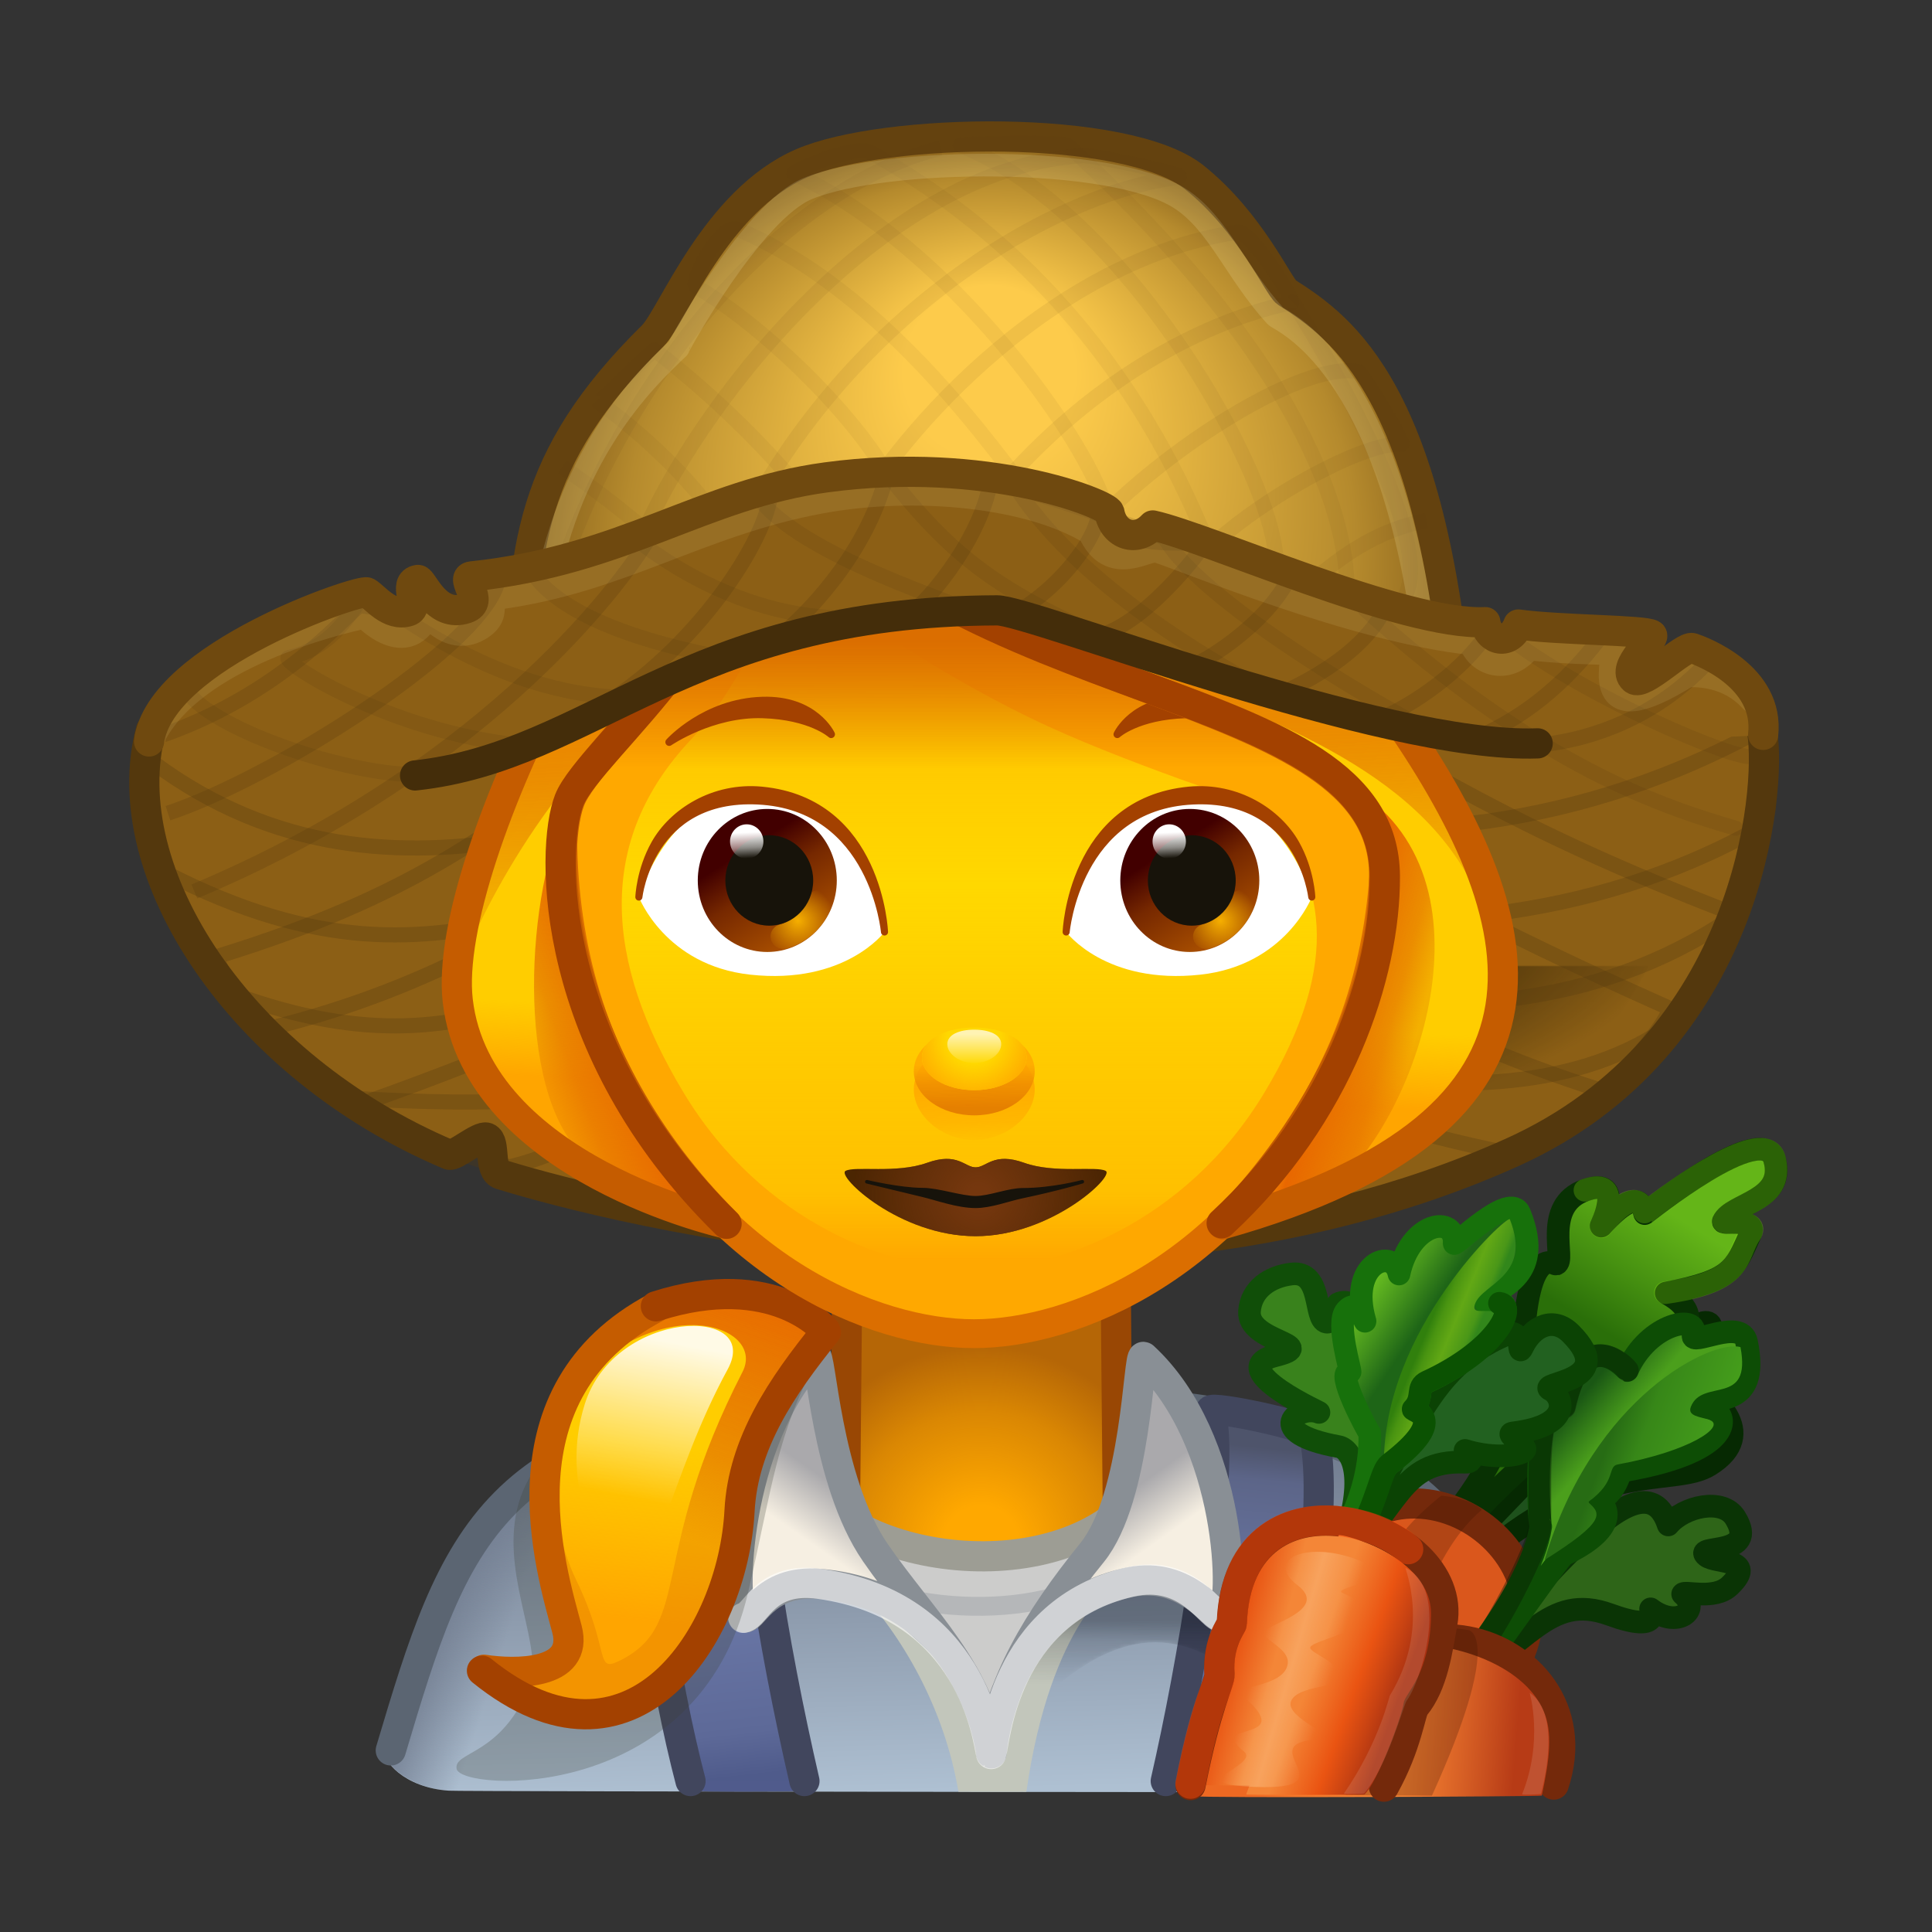 <svg xmlns="http://www.w3.org/2000/svg" xmlns:xlink="http://www.w3.org/1999/xlink" viewBox="0 0 512 512" width="512" height="512" style="width: 100%; height: 100%; transform: translate3d(0,0,0); content-visibility: visible;" preserveAspectRatio="xMidYMid meet"><rect x="0" y="0" width="512" height="512" fill="#333333" stroke="none"/><defs><clipPath id="__lottie_element_2"><rect width="512" height="512" x="0" y="0"></rect></clipPath><linearGradient id="__lottie_element_6" spreadMethod="pad" gradientUnits="userSpaceOnUse" x1="106.75" y1="85.75" x2="121" y2="95.25"><stop offset="0%" stop-color="rgb(104,190,33)"></stop><stop offset="52%" stop-color="rgb(67,146,28)"></stop><stop offset="100%" stop-color="rgb(30,101,23)"></stop></linearGradient><linearGradient id="__lottie_element_7" spreadMethod="pad" gradientUnits="userSpaceOnUse" x1="138.75" y1="90" x2="127.25" y2="85.25"><stop offset="0%" stop-color="rgb(50,135,27)"></stop><stop offset="14%" stop-color="rgb(74,151,24)"></stop><stop offset="51%" stop-color="rgb(98,168,21)"></stop><stop offset="82%" stop-color="rgb(73,148,17)"></stop><stop offset="100%" stop-color="rgb(49,128,13)"></stop></linearGradient><linearGradient id="__lottie_element_8" spreadMethod="pad" gradientUnits="userSpaceOnUse" x1="72.5" y1="177" x2="83.25" y2="179.875"><stop offset="0%" stop-color="rgb(232,83,18)"></stop><stop offset="52%" stop-color="rgb(238,109,37)"></stop><stop offset="100%" stop-color="rgb(244,134,55)"></stop></linearGradient><linearGradient id="__lottie_element_9" spreadMethod="pad" gradientUnits="userSpaceOnUse" x1="94.625" y1="180.25" x2="117.125" y2="188.375"><stop offset="0%" stop-color="rgb(244,134,55)"></stop><stop offset="26%" stop-color="rgb(239,109,36)"></stop><stop offset="51%" stop-color="rgb(234,84,18)"></stop><stop offset="77%" stop-color="rgb(201,67,18)"></stop><stop offset="100%" stop-color="rgb(169,50,18)"></stop></linearGradient><linearGradient id="__lottie_element_10" spreadMethod="pad" gradientUnits="userSpaceOnUse" x1="74.875" y1="184.25" x2="94.125" y2="189.875"><stop offset="0%" stop-color="rgb(255,216,165)" stop-opacity="0"></stop><stop offset="23%" stop-color="rgb(255,216,165)" stop-opacity="0.5"></stop><stop offset="46%" stop-color="rgb(255,216,165)" stop-opacity="1"></stop><stop offset="74%" stop-color="rgb(255,216,165)" stop-opacity="0.5"></stop><stop offset="100%" stop-color="rgb(255,216,165)" stop-opacity="0"></stop></linearGradient><linearGradient id="__lottie_element_14" spreadMethod="pad" gradientUnits="userSpaceOnUse" x1="122.505" y1="95.919" x2="111.616" y2="89.543"><stop offset="0%" stop-color="rgb(75,159,28)"></stop><stop offset="52%" stop-color="rgb(50,123,24)"></stop><stop offset="100%" stop-color="rgb(26,87,20)"></stop></linearGradient><linearGradient id="__lottie_element_15" spreadMethod="pad" gradientUnits="userSpaceOnUse" x1="122.19" y1="88.224" x2="151.579" y2="93.653"><stop offset="0%" stop-color="rgb(39,108,20)"></stop><stop offset="27%" stop-color="rgb(55,135,24)"></stop><stop offset="100%" stop-color="rgb(71,161,28)"></stop></linearGradient><linearGradient id="__lottie_element_16" spreadMethod="pad" gradientUnits="userSpaceOnUse" x1="37.375" y1="179.25" x2="114.125" y2="185.125"><stop offset="9%" stop-color="rgb(237,105,34)"></stop><stop offset="26%" stop-color="rgb(243,119,42)"></stop><stop offset="62%" stop-color="rgb(248,133,51)"></stop><stop offset="82%" stop-color="rgb(215,96,37)"></stop><stop offset="100%" stop-color="rgb(183,59,22)"></stop></linearGradient><linearGradient id="__lottie_element_20" spreadMethod="pad" gradientUnits="userSpaceOnUse" x1="134.333" y1="75.537" x2="121.806" y2="109.21"><stop offset="0%" stop-color="rgb(100,181,24)"></stop><stop offset="52%" stop-color="rgb(71,146,17)"></stop><stop offset="100%" stop-color="rgb(42,111,9)"></stop></linearGradient><radialGradient id="__lottie_element_24" spreadMethod="pad" gradientUnits="userSpaceOnUse" cx="6.5" cy="-84.5" r="142.008" fx="6.155" fy="-171.543"><stop offset="16%" stop-color="rgb(253,203,75)"></stop><stop offset="68%" stop-color="rgb(181,138,45)"></stop><stop offset="100%" stop-color="rgb(109,72,16)"></stop></radialGradient><linearGradient id="__lottie_element_28" spreadMethod="pad" gradientUnits="userSpaceOnUse" x1="1.086" y1="64.295" x2="-0.286" y2="101.79"><stop offset="14%" stop-color="rgb(255,169,0)" stop-opacity="0"></stop><stop offset="41%" stop-color="rgb(255,167,0)" stop-opacity="0.5"></stop><stop offset="67%" stop-color="rgb(255,165,0)" stop-opacity="1"></stop></linearGradient><linearGradient id="__lottie_element_29" spreadMethod="pad" gradientUnits="userSpaceOnUse" x1="-0.103" y1="83.876" x2="-8.711" y2="-92.189"><stop offset="8%" stop-color="rgb(218,110,0)" stop-opacity="0.3"></stop><stop offset="28%" stop-color="rgb(225,107,0)" stop-opacity="0.65"></stop><stop offset="69%" stop-color="rgb(232,103,0)" stop-opacity="1"></stop><stop offset="80%" stop-color="rgb(232,103,0)" stop-opacity="0.5"></stop><stop offset="100%" stop-color="rgb(232,103,0)" stop-opacity="0"></stop></linearGradient><linearGradient id="__lottie_element_30" spreadMethod="pad" gradientUnits="userSpaceOnUse" x1="142.5" y1="288" x2="180.5" y2="273.5"><stop offset="8%" stop-color="rgb(218,110,0)" stop-opacity="0.3"></stop><stop offset="28%" stop-color="rgb(225,107,0)" stop-opacity="0.65"></stop><stop offset="69%" stop-color="rgb(232,103,0)" stop-opacity="1"></stop><stop offset="80%" stop-color="rgb(232,103,0)" stop-opacity="0.5"></stop><stop offset="100%" stop-color="rgb(232,103,0)" stop-opacity="0"></stop></linearGradient><linearGradient id="__lottie_element_31" spreadMethod="pad" gradientUnits="userSpaceOnUse" x1="379.5" y1="275.5" x2="343.25" y2="265.5"><stop offset="8%" stop-color="rgb(218,110,0)" stop-opacity="0.3"></stop><stop offset="28%" stop-color="rgb(225,107,0)" stop-opacity="0.65"></stop><stop offset="69%" stop-color="rgb(232,103,0)" stop-opacity="1"></stop><stop offset="80%" stop-color="rgb(232,103,0)" stop-opacity="0.5"></stop><stop offset="100%" stop-color="rgb(232,103,0)" stop-opacity="0"></stop></linearGradient><linearGradient id="__lottie_element_35" spreadMethod="pad" gradientUnits="userSpaceOnUse" x1="-109.363" y1="-51.25" x2="-94.265" y2="-28.141"><stop offset="0%" stop-color="rgb(66,0,0)"></stop><stop offset="37%" stop-color="rgb(118,40,0)"></stop><stop offset="100%" stop-color="rgb(170,80,0)"></stop></linearGradient><radialGradient id="__lottie_element_36" spreadMethod="pad" gradientUnits="userSpaceOnUse" cx="-97.238" cy="-32" r="9.497" fx="-97.238" fy="-32"><stop offset="0%" stop-color="rgb(246,175,0)" stop-opacity="1"></stop><stop offset="50%" stop-color="rgb(246,175,0)" stop-opacity="0.5"></stop><stop offset="100%" stop-color="rgb(246,175,0)" stop-opacity="0"></stop></radialGradient><linearGradient id="__lottie_element_37" spreadMethod="pad" gradientUnits="userSpaceOnUse" x1="-110.363" y1="-55.063" x2="-110.025" y2="-48.314"><stop offset="0%" stop-color="rgb(255,255,255)" stop-opacity="1"></stop><stop offset="60%" stop-color="rgb(255,255,255)" stop-opacity="0.5"></stop><stop offset="100%" stop-color="rgb(255,255,255)" stop-opacity="0"></stop></linearGradient><linearGradient id="__lottie_element_38" spreadMethod="pad" gradientUnits="userSpaceOnUse" x1="-109.363" y1="-51.25" x2="-94.265" y2="-28.141"><stop offset="0%" stop-color="rgb(66,0,0)"></stop><stop offset="37%" stop-color="rgb(118,40,0)"></stop><stop offset="100%" stop-color="rgb(170,80,0)"></stop></linearGradient><radialGradient id="__lottie_element_39" spreadMethod="pad" gradientUnits="userSpaceOnUse" cx="-97.238" cy="-32" r="9.497" fx="-97.238" fy="-32"><stop offset="0%" stop-color="rgb(246,175,0)" stop-opacity="1"></stop><stop offset="50%" stop-color="rgb(246,175,0)" stop-opacity="0.5"></stop><stop offset="100%" stop-color="rgb(246,175,0)" stop-opacity="0"></stop></radialGradient><linearGradient id="__lottie_element_40" spreadMethod="pad" gradientUnits="userSpaceOnUse" x1="-110.363" y1="-55.063" x2="-110.025" y2="-48.314"><stop offset="0%" stop-color="rgb(255,255,255)" stop-opacity="1"></stop><stop offset="60%" stop-color="rgb(255,255,255)" stop-opacity="0.5"></stop><stop offset="100%" stop-color="rgb(255,255,255)" stop-opacity="0"></stop></linearGradient><radialGradient id="__lottie_element_44" spreadMethod="pad" gradientUnits="userSpaceOnUse" cx="-0.801" cy="134.546" r="35.534" fx="-0.801" fy="134.546"><stop offset="8%" stop-color="rgb(117,55,14)" stop-opacity="1"></stop><stop offset="57%" stop-color="rgb(117,55,14)" stop-opacity="0.505"></stop><stop offset="100%" stop-color="rgb(117,55,14)" stop-opacity="0.01"></stop></radialGradient><linearGradient id="__lottie_element_51" spreadMethod="pad" gradientUnits="userSpaceOnUse" x1="23.762" y1="73.625" x2="24.137" y2="93.214"><stop offset="0%" stop-color="rgb(255,168,0)" stop-opacity="1"></stop><stop offset="66%" stop-color="rgb(255,168,0)" stop-opacity="0.5"></stop><stop offset="100%" stop-color="rgb(255,168,0)" stop-opacity="0"></stop></linearGradient><linearGradient id="__lottie_element_52" spreadMethod="pad" gradientUnits="userSpaceOnUse" x1="23.887" y1="84" x2="23.762" y2="66.557"><stop offset="10%" stop-color="rgb(219,110,0)" stop-opacity="1"></stop><stop offset="49%" stop-color="rgb(219,110,0)" stop-opacity="0.5"></stop><stop offset="77%" stop-color="rgb(219,110,0)" stop-opacity="0"></stop></linearGradient><radialGradient id="__lottie_element_53" spreadMethod="pad" gradientUnits="userSpaceOnUse" cx="23.762" cy="63" r="17.66" fx="23.762" fy="63"><stop offset="40%" stop-color="rgb(255,168,0)" stop-opacity="0"></stop><stop offset="70%" stop-color="rgb(255,168,0)" stop-opacity="0.5"></stop><stop offset="100%" stop-color="rgb(255,168,0)" stop-opacity="1"></stop></radialGradient><linearGradient id="__lottie_element_54" spreadMethod="pad" gradientUnits="userSpaceOnUse" x1="23.762" y1="62" x2="23.762" y2="70.493"><stop offset="0%" stop-color="rgb(255,255,255)" stop-opacity="1"></stop><stop offset="50%" stop-color="rgb(255,255,255)" stop-opacity="0.5"></stop><stop offset="100%" stop-color="rgb(255,255,255)" stop-opacity="0"></stop></linearGradient><linearGradient id="__lottie_element_58" spreadMethod="pad" gradientUnits="userSpaceOnUse" x1="-2.913" y1="-70.535" x2="-2.913" y2="12.755"><stop offset="15%" stop-color="rgb(219,110,0)" stop-opacity="1"></stop><stop offset="45%" stop-color="rgb(219,110,0)" stop-opacity="0.5"></stop><stop offset="70%" stop-color="rgb(219,110,0)" stop-opacity="0"></stop></linearGradient><linearGradient id="__lottie_element_62" spreadMethod="pad" gradientUnits="userSpaceOnUse" x1="21.762" y1="-63" x2="21.762" y2="125.708"><stop offset="0%" stop-color="rgb(255,216,0)" stop-opacity="0"></stop><stop offset="14%" stop-color="rgb(255,216,0)" stop-opacity="0.5"></stop><stop offset="45%" stop-color="rgb(255,216,0)" stop-opacity="1"></stop><stop offset="90%" stop-color="rgb(255,216,0)" stop-opacity="0.5"></stop><stop offset="100%" stop-color="rgb(255,216,0)" stop-opacity="0"></stop></linearGradient><linearGradient id="__lottie_element_63" spreadMethod="pad" gradientUnits="userSpaceOnUse" x1="21.092" y1="-104.126" x2="22.71" y2="5.667"><stop offset="0%" stop-color="rgb(219,110,0)" stop-opacity="1"></stop><stop offset="38%" stop-color="rgb(219,110,0)" stop-opacity="0.5"></stop><stop offset="70%" stop-color="rgb(219,110,0)" stop-opacity="0"></stop></linearGradient><linearGradient id="__lottie_element_67" spreadMethod="pad" gradientUnits="userSpaceOnUse" x1="-86.414" y1="171.295" x2="-95.786" y2="259.29"><stop offset="14%" stop-color="rgb(255,169,0)" stop-opacity="0"></stop><stop offset="41%" stop-color="rgb(255,167,0)" stop-opacity="0.5"></stop><stop offset="67%" stop-color="rgb(255,165,0)" stop-opacity="1"></stop></linearGradient><linearGradient id="__lottie_element_68" spreadMethod="pad" gradientUnits="userSpaceOnUse" x1="-78.103" y1="248.876" x2="-38.211" y2="134.811"><stop offset="8%" stop-color="rgb(218,110,0)" stop-opacity="0.3"></stop><stop offset="28%" stop-color="rgb(225,107,0)" stop-opacity="0.65"></stop><stop offset="69%" stop-color="rgb(232,103,0)" stop-opacity="1"></stop><stop offset="80%" stop-color="rgb(232,103,0)" stop-opacity="0.5"></stop><stop offset="100%" stop-color="rgb(232,103,0)" stop-opacity="0"></stop></linearGradient><linearGradient id="__lottie_element_69" spreadMethod="pad" gradientUnits="userSpaceOnUse" x1="14.008" y1="232.028" x2="5.95" y2="273.701"><stop offset="0%" stop-color="rgb(255,255,255)" stop-opacity="1"></stop><stop offset="50%" stop-color="rgb(255,255,255)" stop-opacity="0.5"></stop><stop offset="100%" stop-color="rgb(255,255,255)" stop-opacity="0"></stop></linearGradient><radialGradient id="__lottie_element_73" spreadMethod="pad" gradientUnits="userSpaceOnUse" cx="-0.554" cy="-33.632" r="171.102" fx="-0.554" fy="-33.632"><stop offset="30%" stop-color="rgb(36,23,3)"></stop><stop offset="77%" stop-color="rgb(36,24,3)"></stop><stop offset="100%" stop-color="rgb(36,24,3)"></stop></radialGradient><mask id="__lottie_element_75"><path fill="url(#__lottie_element_74)" d=" M-114.599,-141.308 C-197.297,-135.527 -181.5,78.197 -111,97.697 C-40.5,117.197 51.629,159.346 89.036,145.718 C163.964,118.421 199.55,-135.526 132.099,-146.902 C3.186,-168.644 -41.821,-146.396 -114.599,-141.308z"></path></mask><radialGradient id="__lottie_element_74" spreadMethod="pad" gradientUnits="userSpaceOnUse" cx="-0.554" cy="-33.632" r="171.102" fx="-0.554" fy="-33.632"><stop stop-color="rgb(255,255,255)" offset="30%" stop-opacity="1"></stop><stop stop-color="rgb(255,255,255)" offset="76%" stop-opacity="0.5"></stop><stop stop-color="rgb(255,255,255)" offset="100%" stop-opacity="0"></stop></radialGradient><linearGradient id="__lottie_element_82" spreadMethod="pad" gradientUnits="userSpaceOnUse" x1="4" y1="218.25" x2="1.75" y2="127"><stop offset="0%" stop-color="rgb(174,192,210)"></stop><stop offset="50%" stop-color="rgb(143,157,175)"></stop><stop offset="100%" stop-color="rgb(111,122,141)"></stop></linearGradient><linearGradient id="__lottie_element_83" spreadMethod="pad" gradientUnits="userSpaceOnUse" x1="-134.5" y1="217.375" x2="-156.25" y2="210.25"><stop offset="0%" stop-color="rgb(111,122,141)" stop-opacity="0"></stop><stop offset="50%" stop-color="rgb(111,122,141)" stop-opacity="0.5"></stop><stop offset="100%" stop-color="rgb(111,122,141)" stop-opacity="1"></stop></linearGradient><linearGradient id="__lottie_element_84" spreadMethod="pad" gradientUnits="userSpaceOnUse" x1="68.5" y1="213.5" x2="77.5" y2="127.5"><stop offset="0%" stop-color="rgb(79,91,139)"></stop><stop offset="13%" stop-color="rgb(93,105,152)"></stop><stop offset="51%" stop-color="rgb(106,119,166)"></stop><stop offset="90%" stop-color="rgb(92,101,136)"></stop><stop offset="100%" stop-color="rgb(78,84,107)"></stop></linearGradient><linearGradient id="__lottie_element_85" spreadMethod="pad" gradientUnits="userSpaceOnUse" x1="-56.5" y1="214.5" x2="-66.5" y2="125.5"><stop offset="0%" stop-color="rgb(79,91,139)"></stop><stop offset="13%" stop-color="rgb(93,105,152)"></stop><stop offset="51%" stop-color="rgb(106,119,166)"></stop><stop offset="88%" stop-color="rgb(92,101,136)"></stop><stop offset="100%" stop-color="rgb(78,84,107)"></stop></linearGradient><linearGradient id="__lottie_element_86" spreadMethod="pad" gradientUnits="userSpaceOnUse" x1="48.25" y1="190.75" x2="48.5" y2="173.75"><stop offset="1%" stop-color="rgb(13,17,27)"></stop><stop offset="68%" stop-color="rgb(13,17,27)"></stop><stop offset="100%" stop-color="rgb(13,17,27)"></stop></linearGradient><mask id="__lottie_element_88"><path fill="url(#__lottie_element_87)" d=" M7.513,193.92 C-66.75,96.5 -70.25,156 -64.513,181.919 C-60.477,195.072 -37.125,157.625 6.125,209.375 C31.75,178 49.552,174.212 66.25,184 C80.75,192.5 69.25,81 7.513,193.92z"></path></mask><linearGradient id="__lottie_element_87" spreadMethod="pad" gradientUnits="userSpaceOnUse" x1="48.25" y1="190.75" x2="48.5" y2="173.75"><stop stop-color="rgb(255,255,255)" offset="0%" stop-opacity="0"></stop><stop stop-color="rgb(255,255,255)" offset="70%" stop-opacity="0.5"></stop><stop stop-color="rgb(255,255,255)" offset="100%" stop-opacity="1"></stop></linearGradient><linearGradient id="__lottie_element_89" spreadMethod="pad" gradientUnits="userSpaceOnUse" x1="-40.75" y1="153.25" x2="-31.5" y2="140"><stop offset="0%" stop-color="rgb(246,239,226)"></stop><stop offset="50%" stop-color="rgb(208,204,199)"></stop><stop offset="100%" stop-color="rgb(170,169,172)"></stop></linearGradient><linearGradient id="__lottie_element_90" spreadMethod="pad" gradientUnits="userSpaceOnUse" x1="49.75" y1="153.25" x2="41" y2="141"><stop offset="0%" stop-color="rgb(246,239,226)"></stop><stop offset="50%" stop-color="rgb(208,204,199)"></stop><stop offset="100%" stop-color="rgb(170,169,172)"></stop></linearGradient><radialGradient id="__lottie_element_94" spreadMethod="pad" gradientUnits="userSpaceOnUse" cx="-0.128" cy="46.133" r="59.438" fx="-0.128" fy="46.133"><stop offset="19%" stop-color="rgb(255,168,0)" stop-opacity="1"></stop><stop offset="66%" stop-color="rgb(255,168,0)" stop-opacity="0.5"></stop><stop offset="99%" stop-color="rgb(255,168,0)" stop-opacity="0"></stop></radialGradient></defs><g clip-path="url(#__lottie_element_2)"><g style="display: block;" transform="matrix(0.889,0,0,0.889,33.444,-24.667)" opacity="1"><g opacity="1" transform="matrix(1,0,0,1,254.941,441.71)"><path fill="rgb(181,102,6)" fill-opacity="1" d=" M40.076,-25.8 C40.076,-25.8 -40.076,-25.8 -40.076,-25.8 C-40.076,-25.8 -41.062,71.88 -41.062,71.88 C-41.062,71.88 41.062,71.88 41.062,71.88 C41.062,71.88 40.076,-25.8 40.076,-25.8z"></path></g><g opacity="1" transform="matrix(1,0,0,1,254.941,441.71)"><path fill="url(#__lottie_element_94)" fill-opacity="1" d=" M40.076,-25.8 C40.076,-25.8 -40.076,-25.8 -40.076,-25.8 C-40.076,-25.8 -41.062,76.38 -41.062,76.38 C-41.062,76.38 41.062,76.38 41.062,76.38 C41.062,76.38 40.076,-25.8 40.076,-25.8z"></path></g><g opacity="1" transform="matrix(1,0,0,1,254.941,436.813)"><path stroke-linecap="round" stroke-linejoin="round" fill-opacity="0" stroke="rgb(153,71,4)" stroke-opacity="1" stroke-width="9" d=" M41.062,82.215 C41.062,82.215 40.076,-20.902 40.076,-20.902 C40.076,-20.902 -40.076,-20.902 -40.076,-20.902 C-40.076,-20.902 -41.062,82.215 -41.062,82.215"></path></g></g><g style="display: block;" transform="matrix(1,0,0,1,256,256)" opacity="1"><g opacity="1" transform="matrix(1,0,0,1,0,0)"><path fill="rgb(204,204,203)" fill-opacity="1" d=" M-41.5,138 C-61.234,110.492 -30.066,211.5 5.75,211.5 C38,211.5 55.751,121.663 51,131.75 C34.75,166.25 -25,161 -41.5,138z"></path><path stroke-linecap="butt" stroke-linejoin="miter" fill-opacity="0" stroke-miterlimit="4" stroke="rgb(157,157,148)" stroke-opacity="1" stroke-width="8" d=" M-41.5,138 C-61.234,110.492 -30.066,211.5 5.75,211.5 C38,211.5 55.751,121.663 51,131.75 C34.75,166.25 -25,161 -41.5,138z"></path></g><g opacity="0.2" transform="matrix(1,0,0,1,0,0)"><path stroke-linecap="butt" stroke-linejoin="miter" fill-opacity="0" stroke-miterlimit="4" stroke="rgb(91,101,114)" stroke-opacity="1" stroke-width="5" d=" M-37.25,159.25 C-17.75,171.75 20.5,175 43,158"></path></g><g opacity="1" transform="matrix(1,0,0,1,0,0)"><path fill="url(#__lottie_element_82)" fill-opacity="1" d=" M36.75,161.5 C15,174 7.75,209.75 8.023,209.647 C6.263,210.813 1.75,185.75 -28.498,160.664 C-50.521,142.399 -37.488,115.373 -39.51,115.501 C-122.25,120.75 -134.121,144.951 -154.063,207.625 C-154.936,210.367 -149.001,217.75 -137.063,218.547 C-136.813,218.797 132.812,219 133.062,219 C145.145,219 153.666,212.254 152.687,207.25 C139.833,141.528 111,122 48.735,116.172 C47.392,116.046 59.612,148.361 36.75,161.5z"></path></g><g opacity="1" transform="matrix(1,0,0,1,0,0)"><path fill="url(#__lottie_element_83)" fill-opacity="1" d=" M-105.875,129.875 C-136,143.25 -154.125,204.625 -154.094,207.625 C-154.034,213.349 -144.001,218.813 -135.563,218.563 C-128.299,218.348 -86.164,121.124 -105.875,129.875z"></path></g><g opacity="1" transform="matrix(1,0,0,1,0,0)"><path stroke-linecap="round" stroke-linejoin="miter" fill-opacity="0" stroke-miterlimit="4" stroke="rgb(91,101,114)" stroke-opacity="1" stroke-width="8" d=" M-152.438,207.875 C-135.5,151 -126,120.75 -40.23,115.225 C-39.492,115.177 -45.293,136.432 -32.16,151.085 C-17,168 6.603,202.044 6.75,201.75 C7.05,201.9 21.25,174 43.237,150.991 C55.919,137.72 49.395,116.258 49.492,116.096 C132.25,124.25 139.444,158.246 151.25,207.25"></path></g><g opacity="1" transform="matrix(1,0,0,1,0,0)"><g opacity="1" transform="matrix(1,0,0,1,0,0)"><path fill="url(#__lottie_element_84)" fill-opacity="1" d=" M52.938,216 C59.938,185.5 68.813,133.875 64.813,117.875 C64.425,116.322 91.739,121.934 92.25,124.25 C96.5,143.5 89.001,190.25 81.063,215.938"></path><path stroke-linecap="round" stroke-linejoin="miter" fill-opacity="0" stroke-miterlimit="4" stroke="rgb(65,70,93)" stroke-opacity="1" stroke-width="8" d=" M52.938,216 C59.938,185.5 68.813,133.875 64.813,117.875 C64.425,116.322 91.739,121.934 92.25,124.25 C96.5,143.5 89.001,190.25 81.063,215.938"></path></g></g><g opacity="1" transform="matrix(1,0,0,1,0,0)"><g opacity="1" transform="matrix(1,0,0,1,0,0)"><path fill="rgb(80,91,140)" fill-opacity="1" d=" M-42.5,218.625 C-44.75,195.75 -75,199.25 -73.375,218.5 C-73,219 -42.375,218.75 -42.5,218.625z"></path></g><g opacity="1" transform="matrix(1,0,0,1,0,0)"><path fill="url(#__lottie_element_85)" fill-opacity="1" d=" M-42.813,216 C-50.938,180.75 -59.438,132.75 -54.5,116.375 C-53.992,114.69 -81.979,119.694 -82.563,121.625 C-88.501,141.25 -79.438,191.5 -73,216"></path><path stroke-linecap="round" stroke-linejoin="miter" fill-opacity="0" stroke-miterlimit="4" stroke="rgb(65,70,93)" stroke-opacity="1" stroke-width="8" d=" M-42.813,216 C-50.938,180.75 -59.438,132.75 -54.5,116.375 C-53.992,114.69 -81.979,119.694 -82.563,121.625 C-88.501,141.25 -79.438,191.5 -73,216"></path></g></g><g opacity="1" transform="matrix(1,0,0,1,0,0)"><g opacity="1" transform="matrix(1,0,0,1,0,0)"><path fill="rgb(194,198,187)" fill-opacity="1" d=" M-29,164.75 C28,212 -11.5,202.5 39.25,163 C40,163.5 22.5,173.35 16,218.85 C16.063,218.913 -2,218.846 -2,218.85 C-5.75,196.6 -17,177.25 -29,164.75z"></path></g><g opacity="0.35" transform="matrix(1,0,0,1,0,0)"><path fill="url(#__lottie_element_86)" mask="url(#__lottie_element_88)" fill-opacity="1" d="M0 0 M7.513,193.92 C-66.75,96.5 -70.25,156 -64.513,181.919 C-60.477,195.072 -37.125,157.625 6.125,209.375 C31.75,178 49.552,174.212 66.25,184 C80.75,192.5 69.25,81 7.513,193.92z"></path></g><g opacity="1" transform="matrix(1,0,0,1,0,0)"><path fill="url(#__lottie_element_89)" fill-opacity="1" d=" M-40,103.25 C-61.5,125.75 -62.5,170 -59,172.5 C-56.698,174.144 -53.944,162.441 -38.75,163.75 C1.875,167.25 6.719,208.609 6.683,208.578 C3.875,187.25 -11.75,173.25 -24,155.5 C-37.322,136.197 -38.408,101.584 -40,103.25z"></path><path stroke-linecap="round" stroke-linejoin="round" fill-opacity="0" stroke="rgb(137,143,149)" stroke-opacity="1" stroke-width="8" d=" M-40,103.25 C-61.5,125.75 -62.5,170 -59,172.5 C-56.698,174.144 -53.944,162.441 -38.75,163.75 C1.875,167.25 6.719,208.609 6.683,208.578 C3.875,187.25 -11.75,173.25 -24,155.5 C-37.322,136.197 -38.408,101.584 -40,103.25z"></path></g><g opacity="1" transform="matrix(1,0,0,1,0,0)"><path fill="url(#__lottie_element_90)" fill-opacity="1" d=" M47.063,103.625 C45.631,102.298 45.333,140.758 33.375,155.5 C18.875,173.375 8.75,190.5 6.738,208.643 C6.718,208.634 9.25,170.501 43.375,163.313 C58.505,160.126 66.264,173.349 67.75,172.375 C71.375,170 70.813,125.625 47.063,103.625z"></path><path stroke-linecap="round" stroke-linejoin="round" fill-opacity="0" stroke="rgb(137,143,149)" stroke-opacity="1" stroke-width="8" d=" M47.063,103.625 C45.631,102.298 45.333,140.758 33.375,155.5 C18.875,173.375 8.75,190.5 6.738,208.643 C6.718,208.634 9.25,170.501 43.375,163.313 C58.505,160.126 66.264,173.349 67.75,172.375 C71.375,170 70.813,125.625 47.063,103.625z"></path></g><g opacity="0.6" transform="matrix(1,0,0,1,0,0)"><path stroke-linecap="round" stroke-linejoin="round" fill-opacity="0" stroke="rgb(255,255,255)" stroke-opacity="1" stroke-width="8" d=" M-59,172.75 C-55.5,172.125 -53.421,161.68 -38.75,163.75 C2,169.5 5.75,205.188 6.672,208.844 C7.75,205.5 9.75,171.125 43.389,163.249 C59.356,159.511 65.312,173.438 67.75,172.426"></path></g></g></g><g style="display: block;" transform="matrix(1,0,0,1,256,256)" opacity="0.25"><g opacity="1" transform="matrix(1,0,0,1,0,0)"><path fill="rgb(58,63,51)" fill-opacity="1" d=" M-39.25,104 C-158.75,118.5 -107.75,171.5 -115.75,191 C-123.313,209.435 -135.785,208.039 -135,212.75 C-134,218.75 -70.75,222.25 -57.75,166 C-51.155,137.464 -50.25,124.25 -39.25,104z"></path></g></g><g style="display: block;" transform="matrix(1,0,0,1,256,256)" opacity="1"><g opacity="1" transform="matrix(1,0,0,1,0,0)"><path fill="rgb(140,95,21)" fill-opacity="1" d=" M211,-63 C209.347,-75.894 -213.473,-107.884 -217,-58.5 C-222,11.5 -141.977,49.831 -138,47.5 C-123.5,39 -122.088,54.744 -121,55 C155.5,120 218.5,-4.5 211,-63z"></path></g><g opacity="1" transform="matrix(1.11,0,0,0.38,0,0)"><path fill="url(#__lottie_element_73)" mask="url(#__lottie_element_75)" fill-opacity="1" d="M0 0 M-114.599,-141.308 C-197.297,-135.527 -181.5,78.197 -111,97.697 C-40.5,117.197 51.629,159.346 89.036,145.718 C163.964,118.421 199.55,-135.526 132.099,-146.902 C3.186,-168.644 -41.821,-146.396 -114.599,-141.308z"></path></g><g opacity="0.3" transform="matrix(1,0,0,1,0,0)"><path stroke-linecap="butt" stroke-linejoin="miter" fill-opacity="0" stroke-miterlimit="4" stroke="rgb(84,56,13)" stroke-opacity="1" stroke-width="4" d=" M143,49.5 C43,28.5 56,1 -7,9.5 C-60.963,16.781 -90.5,45.5 -120,53 C-127.056,54.794 -161.699,37.103 -160,36.5 C10.5,-24 -84,-38.5 5,-40.5 C63.468,-41.814 72,2.5 168.5,33 C170.219,33.543 188.664,12.185 186,11 C-9.5,-76 62,-100 -33,-70.5 C-58.456,-62.595 -97,-5 -184.5,16.5 C-188.62,17.512 -199.569,-2.172 -198.5,-2.5 C-92.5,-35 -122,-72 1.25,-77 C111.59,-81.476 82.75,-60.25 203,-14"></path></g><g opacity="0.3" transform="matrix(1,0,0,1,0,0)"><path stroke-linecap="round" stroke-linejoin="round" fill-opacity="0" stroke="rgb(84,56,13)" stroke-opacity="1" stroke-width="4" d=" M-215.5,-54 C-151,-6 -80.5,-48 -34.5,-54 C11.5,-60 104.5,-5.5 209.5,-62 C210,-61.5 216.245,-40 210,-36.5 C119,14.5 12.513,-29.618 -20,-30 C-105,-31 -134.5,17 -215.5,-26.5 C-216.893,-27.248 -195.411,6.991 -194,7.5 C-122,33.5 -107,-9.5 -22,-8 C43.507,-6.844 135,36.5 206,-15 C206.405,-15.294 186.744,15.662 185.5,16.5 C133.5,51.5 49.478,11.783 -5,17.5 C-86,26 -80.5,40 -163.5,35"></path></g><g opacity="1" transform="matrix(1,0,0,1,0,0)"><path stroke-linecap="round" stroke-linejoin="round" fill-opacity="0" stroke="rgb(84,56,13)" stroke-opacity="1" stroke-width="8" d=" M-216,-62.5 C-226,-25 -192.5,26.5 -137,50 C-135.544,50.616 -128.871,44.751 -127,45.5 C-124.5,46.5 -126.672,54.201 -123.25,55.25 C-107.75,60 30.145,100.825 144.5,49.5 C208,21 213.5,-47 211,-62"></path></g></g><g style="display: block;" transform="matrix(1,0,0,1,-3.5,-1.5)" opacity="1"><g opacity="1" transform="matrix(1,0,0,1,261.914,200.205)"><path fill="rgb(255,205,0)" fill-opacity="1" d=" M-38.94,155.55 C-47.664,163.795 -60.05,179.552 -61.648,202.799 C-64.414,243.044 -98.914,274.045 -130.052,243.325 C-130.052,243.325 -102.934,249.931 -107.597,232.553 C-131.913,124.045 -43.664,139.545 -38.94,155.55z"></path></g><g opacity="1" transform="matrix(1,0,0,1,261.914,200.205)"><path fill="url(#__lottie_element_67)" fill-opacity="1" d=" M-61.94,201.549 C-66.914,240.294 -91.914,273.795 -130.802,244.325 C-130.802,244.325 -101.597,249.559 -107.573,233.066 C-130.164,169.795 -81.664,120.295 -38.742,155.799 C-43.664,159.545 -57.833,169.555 -61.94,201.549z"></path></g><g opacity="1" transform="matrix(1,0,0,1,251.103,167.124)"><path fill="url(#__lottie_element_68)" fill-opacity="1" d=" M-119.822,277.173 C-119.822,277.173 -92.104,281.626 -97.363,265.396 C-105.679,239.735 -99.744,208.491 -99.929,209.693 C-103.104,230.376 -99.021,244.566 -94.823,253.267 C-85.603,272.376 -90.185,277.953 -83.04,274.302 C-64.103,264.626 -75.853,246.627 -50.831,197.951 C-44.181,185.014 -75.853,174.877 -99.546,206.756 C-69.853,154.127 -28.27,187.833 -28.393,187.802 C-41.103,200.876 -48.092,207.081 -51.199,235.278 C-57.353,291.126 -97.104,301.626 -119.822,277.173z"></path></g><g opacity="1" transform="matrix(1,0,0,1,0,0)"><path stroke-linecap="round" stroke-linejoin="miter" fill-opacity="0" stroke-miterlimit="4" stroke="rgb(197,92,0)" stroke-opacity="1" stroke-width="8" d=" M131.75,444 C140,445.25 157,445.5 153.75,433.25 C149.505,417.249 134.75,370.5 177.25,348"></path></g><g opacity="0.9" transform="matrix(1,0,0,1,163.742,124.472)"><path fill="url(#__lottie_element_69)" fill-opacity="1" d=" M32.602,239.908 C41.872,222.894 2.758,223.778 -5.254,249.066 C-12.215,271.036 -0.991,290.527 4.415,292.453 C14.289,295.97 17.008,268.527 32.602,239.908z"></path></g><g opacity="1" transform="matrix(1,0,0,1,261.632,228.363)"><path stroke-linecap="round" stroke-linejoin="round" fill-opacity="0" stroke="rgb(163,65,0)" stroke-opacity="1" stroke-width="8" d=" M-84.32,119.324 C-52.882,109.261 -39.258,125.762 -39.225,126.063 C-51.008,140.637 -61.207,155.624 -62.146,173.529 C-63.882,206.637 -90.882,247.887 -130.408,215.892"></path></g></g><g style="display: block;" transform="matrix(0.956,0,0,0.956,235.141,213.418)" opacity="1"><g opacity="1" transform="matrix(1,0,0,1,0,0)"><path fill="rgb(255,168,0)" fill-opacity="1" d=" M113.187,-80.402 C92.436,-109.222 -44.364,-109.222 -65.114,-80.402 C-85.865,-51.582 -103.157,15.625 -76.066,72.113 C-48.975,128.601 -3.207,146.468 24.036,146.468 C51.279,146.468 97.048,128.601 124.139,72.113 C151.23,15.625 133.937,-51.582 113.187,-80.402z"></path></g><g opacity="1" transform="matrix(1,0,0,1,0,0)"><path fill="url(#__lottie_element_62)" fill-opacity="1" d=" M104.236,0.688 C104.236,0.688 64.3,-12.216 39.813,-24.131 C9.539,-38.862 -14.164,-56.338 -27.306,-66.96 C-27.306,-66.96 -37.7,-36.026 -54.419,-18.24 C-80.799,9.823 -78.523,43.02 -56.47,79.632 C-34.417,116.244 1.859,128.806 24.036,128.806 C46.213,128.806 82.489,116.244 104.542,79.632 C126.595,43.02 121.127,19.368 104.236,0.688z"></path></g><g opacity="1" transform="matrix(1,0,0,1,0,0)"><path fill="url(#__lottie_element_63)" fill-opacity="1" d=" M113.337,-80.402 C92.586,-109.222 -44.213,-109.222 -64.963,-80.402 C-85.714,-51.582 -103.006,15.625 -75.915,72.113 C-48.824,128.601 -3.056,146.468 24.187,146.468 C51.43,146.468 97.198,128.601 124.289,72.113 C151.38,15.625 134.087,-51.582 113.337,-80.402z"></path></g><g opacity="1" transform="matrix(1,0,0,1,0,0)"><path stroke-linecap="round" stroke-linejoin="round" fill-opacity="0" stroke="rgb(219,110,0)" stroke-opacity="1" stroke-width="8" d=" M113.187,-80.402 C92.436,-109.222 -44.364,-109.222 -65.114,-80.402 C-85.865,-51.582 -103.157,15.625 -76.066,72.113 C-48.975,128.601 -3.207,146.468 24.036,146.468 C51.279,146.468 97.048,128.601 124.139,72.113 C151.23,15.625 133.937,-51.582 113.187,-80.402z"></path></g></g><g style="display: block;" transform="matrix(0.75,0,0,0.74,259.808,212.772)" opacity="1"><g opacity="1" transform="matrix(1,0,0,1,0,0)"><path fill="url(#__lottie_element_58)" fill-opacity="1" d=" M170.908,42.168 C170.908,133.791 -172.75,126.358 -172.75,34.735 C-187.183,-117.581 170.908,-147.536 170.908,42.168z"></path></g></g><g style="display: block;" transform="matrix(0.956,0,0,0.956,235.212,214.752)" opacity="1"><g opacity="1" transform="matrix(1,0,0,1,0,0)"><path fill="url(#__lottie_element_51)" fill-opacity="1" d=" M40.794,77.404 C40.794,84.795 32.771,91.365 24.036,91.365 C15.301,91.365 7.278,84.795 7.278,77.404 C7.278,70.013 15.301,63.237 24.036,63.237 C32.771,63.237 40.794,70.013 40.794,77.404z"></path></g><g opacity="1" transform="matrix(1,0,0,1,0,0)"><path fill="rgb(255,168,0)" fill-opacity="0.8" d=" M40.794,72.333 C40.794,79.078 33.291,84.545 24.036,84.545 C14.781,84.545 7.279,79.078 7.279,72.333 C7.279,65.588 14.781,60.408 24.036,60.408 C33.291,60.408 40.794,65.588 40.794,72.333z"></path></g><g opacity="1" transform="matrix(1,0,0,1,0,0)"><path fill="url(#__lottie_element_52)" fill-opacity="0.7" d=" M40.794,72.333 C40.794,79.078 33.291,84.545 24.036,84.545 C14.781,84.545 7.279,79.078 7.279,72.333 C7.279,65.588 14.781,60.408 24.036,60.408 C33.291,60.408 40.794,65.588 40.794,72.333z"></path></g><g opacity="1" transform="matrix(1,0,0,1,0,0)"><path fill="rgb(255,216,0)" fill-opacity="1" d=" M38.533,68.478 C38.533,73.499 32.042,77.57 24.036,77.57 C16.03,77.57 9.54,73.499 9.54,68.478 C9.54,63.457 16.03,60.211 24.036,60.211 C32.042,60.211 38.533,63.457 38.533,68.478z"></path></g><g opacity="1" transform="matrix(1,0,0,1,0,0)"><path fill="url(#__lottie_element_53)" fill-opacity="1" d=" M38.533,68.478 C38.533,73.499 32.042,77.57 24.036,77.57 C16.03,77.57 9.54,73.499 9.54,68.478 C9.54,63.457 16.03,60.211 24.036,60.211 C32.042,60.211 38.533,63.457 38.533,68.478z"></path></g><g opacity="1" transform="matrix(1,0,0,1,0,0)"><path fill="url(#__lottie_element_54)" fill-opacity="0.7" d=" M31.505,64.832 C31.505,67.52 28.161,70.049 24.036,70.049 C19.911,70.049 16.567,67.52 16.567,64.832 C16.567,62.144 19.911,60.795 24.036,60.795 C28.161,60.795 31.505,62.144 31.505,64.832z"></path></g></g><g style="display: block;" transform="matrix(1.006,0,0,1.006,309.814,276.424)" opacity="1"><g opacity="1" transform="matrix(1,0,0,1,0,0)"><path fill="rgb(163,65,0)" fill-opacity="1" d=" M-131.688,-79.281 C-131.688,-79.281 -120.44,-86.996 -107.09,-86.579 C-94.298,-86.18 -89.012,-81.343 -89.012,-81.343 C-89.012,-81.343 -93.272,-90.631 -107.09,-90.228 C-122.312,-89.784 -131.688,-79.281 -131.688,-79.281z"></path><path stroke-linecap="round" stroke-linejoin="round" fill-opacity="0" stroke="rgb(163,65,0)" stroke-opacity="1" stroke-width="2" d=" M-131.688,-79.281 C-131.688,-79.281 -120.44,-86.996 -107.09,-86.579 C-94.298,-86.18 -89.012,-81.343 -89.012,-81.343 C-89.012,-81.343 -93.272,-90.631 -107.09,-90.228 C-122.312,-89.784 -131.688,-79.281 -131.688,-79.281z"></path></g><g opacity="1" transform="matrix(1,0,0,1,0,0)"><path fill="rgb(163,65,0)" fill-opacity="1" d=" M29.038,-79.281 C29.038,-79.281 17.79,-86.996 4.44,-86.579 C-8.352,-86.18 -13.638,-81.343 -13.638,-81.343 C-13.638,-81.343 -9.378,-90.631 4.44,-90.228 C19.662,-89.784 29.038,-79.281 29.038,-79.281z"></path><path stroke-linecap="round" stroke-linejoin="round" fill-opacity="0" stroke="rgb(163,65,0)" stroke-opacity="1" stroke-width="2" d=" M29.038,-79.281 C29.038,-79.281 17.79,-86.996 4.44,-86.579 C-8.352,-86.18 -13.638,-81.343 -13.638,-81.343 C-13.638,-81.343 -9.378,-90.631 4.44,-90.228 C19.662,-89.784 29.038,-79.281 29.038,-79.281z"></path></g></g><g style="display: block;" transform="matrix(0.937,0,0,0.937,260.054,190.797)" opacity="1"><g opacity="1" transform="matrix(1,0,0,1,0,0)"><path fill="rgb(75,37,2)" fill-opacity="1" d=" M35.19,127.54 C32.573,126.068 20.799,128.357 12.131,125.25 C3.463,122.143 1.501,126.541 -1.607,126.541 C-4.714,126.541 -6.677,122.143 -15.345,125.25 C-24.013,128.357 -35.787,126.068 -38.404,127.54 C-41.02,129.012 -23.168,146.003 -1.607,146.003 C19.703,146.003 37.807,129.012 35.19,127.54z"></path></g><g opacity="1" transform="matrix(1,0,0,1,0,0)"><path fill="url(#__lottie_element_44)" fill-opacity="1" d=" M35.19,127.54 C32.573,126.068 20.799,128.357 12.131,125.25 C3.463,122.143 1.501,126.541 -1.607,126.541 C-4.714,126.541 -6.677,122.143 -15.345,125.25 C-24.013,128.357 -35.787,126.068 -38.404,127.54 C-41.02,129.012 -23.168,146.003 -1.607,146.003 C19.703,146.003 37.807,129.012 35.19,127.54z"></path></g><g opacity="1" transform="matrix(1,0,0,1,0,0)"><path fill="rgb(23,19,11)" fill-opacity="1" d=" M-32.38,130.602 C-32.38,130.602 -22.995,132.832 -16.594,132.832 C-12.248,132.832 -5.688,135.135 -1.607,135.135 C2.316,135.135 7.624,132.881 11.739,132.881 C20.166,132.881 28.576,130.602 28.576,130.602 C28.576,130.602 21.568,132.706 11.337,134.855 C7.705,135.618 2.668,137.551 -1.607,137.551 C-6.687,137.551 -12.488,135.404 -16.694,134.399 C-25.997,132.175 -32.38,130.602 -32.38,130.602z"></path><path stroke-linecap="round" stroke-linejoin="round" fill-opacity="0" stroke="rgb(23,19,11)" stroke-opacity="1" stroke-width="1" d=" M-32.38,130.602 C-32.38,130.602 -22.995,132.832 -16.594,132.832 C-12.248,132.832 -5.688,135.135 -1.607,135.135 C2.316,135.135 7.624,132.881 11.739,132.881 C20.166,132.881 28.576,130.602 28.576,130.602 C28.576,130.602 21.568,132.706 11.337,134.855 C7.705,135.618 2.668,137.551 -1.607,137.551 C-6.687,137.551 -12.488,135.404 -16.694,134.399 C-25.997,132.175 -32.38,130.602 -32.38,130.602z"></path></g></g><g style="display: block;" transform="matrix(0.937,0,0,0.937,260.053,190.797)" opacity="1"><g opacity="1" transform="matrix(1,0,0,1,0,0)"><path fill="rgb(255,255,255)" fill-opacity="1" d=" M24,59.969 C24,59.969 27.016,23.975 56.955,20.968 C84.451,18.206 93.472,50.092 93.472,50.092 C93.472,50.092 86.072,69.393 62.002,72.033 C35.168,74.976 24,59.969 24,59.969z"></path></g><g opacity="1" transform="matrix(1.083,0,0,1.083,172.715,91.439)"><g opacity="1" transform="matrix(1.03,0,0,1,3.139,0)"><g opacity="1" transform="matrix(1,0,0,1,0,0)"><path fill="url(#__lottie_element_35)" fill-opacity="1" d=" M-87.389,-42.516 C-87.389,-32.201 -95.279,-23.839 -105.013,-23.839 C-114.747,-23.839 -122.638,-32.201 -122.638,-42.516 C-122.638,-52.831 -114.747,-61.193 -105.013,-61.193 C-95.279,-61.193 -87.389,-52.831 -87.389,-42.516z"></path></g><g opacity="1" transform="matrix(1,0,0,1,0,0)"><g opacity="1" transform="matrix(1,0,0,1,0,0)"><path fill="url(#__lottie_element_36)" fill-opacity="1" d=" M-100.931,-24.642 C-102.323,-24.642 -103.611,-25.54 -104.043,-26.94 C-104.573,-28.659 -103.609,-30.482 -101.89,-31.012 C-98.602,-32.026 -95.984,-34.581 -94.888,-37.846 C-94.315,-39.552 -92.467,-40.468 -90.765,-39.897 C-89.059,-39.325 -88.14,-37.478 -88.713,-35.773 C-90.474,-30.525 -94.683,-26.418 -99.971,-24.787 C-100.291,-24.688 -100.614,-24.642 -100.931,-24.642z"></path></g></g><g opacity="1" transform="matrix(1,0,0,1,0.5,0)"><path fill="rgb(23,19,10)" fill-opacity="1" d=" M-93.874,-42.516 C-93.874,-35.997 -98.861,-30.712 -105.013,-30.712 C-111.165,-30.712 -116.152,-35.997 -116.152,-42.516 C-116.152,-49.035 -111.165,-54.32 -105.013,-54.32 C-98.861,-54.32 -93.874,-49.035 -93.874,-42.516z"></path></g><g opacity="1" transform="matrix(1,0,0,1,0,0)"><path fill="url(#__lottie_element_37)" fill-opacity="1" d=" M-106,-52.694 C-106,-50.218 -107.894,-48.212 -110.23,-48.212 C-112.566,-48.212 -114.46,-50.218 -114.46,-52.694 C-114.46,-55.17 -112.566,-57.177 -110.23,-57.177 C-107.894,-57.177 -106,-55.17 -106,-52.694z"></path></g></g></g><g opacity="1" transform="matrix(1,0,0,1,0,0)"><path fill="rgb(163,65,0)" fill-opacity="1" d=" M24,59.969 C24,59.969 25.439,23.038 58.736,19.86 C72.407,18.555 83.986,26.076 88.992,34.992 C93.208,42.5 93.472,50.092 93.472,50.092 C93.472,50.092 90.329,21.451 59.809,22.915 C27.148,24.482 24,59.969 24,59.969z"></path><path stroke-linecap="round" stroke-linejoin="round" fill-opacity="0" stroke="rgb(163,65,0)" stroke-opacity="1" stroke-width="2" d=" M24,59.969 C24,59.969 25.439,23.038 58.736,19.86 C72.407,18.555 83.986,26.076 88.992,34.992 C93.208,42.5 93.472,50.092 93.472,50.092 C93.472,50.092 90.329,21.451 59.809,22.915 C27.148,24.482 24,59.969 24,59.969z"></path></g><g opacity="1" transform="matrix(1,0,0,1,0,0)"><path fill="rgb(255,255,255)" fill-opacity="1" d=" M-27.375,59.969 C-27.375,59.969 -30.39,23.975 -60.33,20.968 C-87.825,18.206 -96.847,50.092 -96.847,50.092 C-96.847,50.092 -89.447,69.393 -65.377,72.033 C-38.543,74.976 -27.375,59.969 -27.375,59.969z"></path></g><g opacity="1" transform="matrix(1.083,0,0,1.083,53.215,91.439)"><g opacity="1" transform="matrix(1.03,0,0,1,3.139,0)"><g opacity="1" transform="matrix(1,0,0,1,0,0)"><path fill="url(#__lottie_element_38)" fill-opacity="1" d=" M-87.389,-42.516 C-87.389,-32.201 -95.279,-23.839 -105.013,-23.839 C-114.747,-23.839 -122.638,-32.201 -122.638,-42.516 C-122.638,-52.831 -114.747,-61.193 -105.013,-61.193 C-95.279,-61.193 -87.389,-52.831 -87.389,-42.516z"></path></g><g opacity="1" transform="matrix(1,0,0,1,0,0)"><g opacity="1" transform="matrix(1,0,0,1,0,0)"><path fill="url(#__lottie_element_39)" fill-opacity="1" d=" M-100.931,-24.642 C-102.323,-24.642 -103.611,-25.54 -104.043,-26.94 C-104.573,-28.659 -103.609,-30.482 -101.89,-31.012 C-98.602,-32.026 -95.984,-34.581 -94.888,-37.846 C-94.315,-39.552 -92.467,-40.468 -90.765,-39.897 C-89.059,-39.325 -88.14,-37.478 -88.713,-35.773 C-90.474,-30.525 -94.683,-26.418 -99.971,-24.787 C-100.291,-24.688 -100.614,-24.642 -100.931,-24.642z"></path></g></g><g opacity="1" transform="matrix(1,0,0,1,0.5,0)"><path fill="rgb(23,19,10)" fill-opacity="1" d=" M-93.874,-42.516 C-93.874,-35.997 -98.861,-30.712 -105.013,-30.712 C-111.165,-30.712 -116.152,-35.997 -116.152,-42.516 C-116.152,-49.035 -111.165,-54.32 -105.013,-54.32 C-98.861,-54.32 -93.874,-49.035 -93.874,-42.516z"></path></g><g opacity="1" transform="matrix(1,0,0,1,0,0)"><path fill="url(#__lottie_element_40)" fill-opacity="1" d=" M-106,-52.694 C-106,-50.218 -107.894,-48.212 -110.23,-48.212 C-112.566,-48.212 -114.46,-50.218 -114.46,-52.694 C-114.46,-55.17 -112.566,-57.177 -110.23,-57.177 C-107.894,-57.177 -106,-55.17 -106,-52.694z"></path></g></g></g><g opacity="1" transform="matrix(1,0,0,1,0,0)"><path fill="rgb(163,65,0)" fill-opacity="1" d=" M-27.375,59.969 C-27.375,59.969 -28.814,23.038 -62.111,19.86 C-75.782,18.555 -87.361,26.076 -92.367,34.992 C-96.583,42.5 -96.847,50.092 -96.847,50.092 C-96.847,50.092 -93.705,21.451 -63.184,22.915 C-30.523,24.482 -27.375,59.969 -27.375,59.969z"></path><path stroke-linecap="round" stroke-linejoin="round" fill-opacity="0" stroke="rgb(163,65,0)" stroke-opacity="1" stroke-width="2" d=" M-27.375,59.969 C-27.375,59.969 -28.814,23.038 -62.111,19.86 C-75.782,18.555 -87.361,26.076 -92.367,34.992 C-96.583,42.5 -96.847,50.092 -96.847,50.092 C-96.847,50.092 -93.705,21.451 -63.184,22.915 C-30.523,24.482 -27.375,59.969 -27.375,59.969z"></path></g></g><g style="display: block;" transform="matrix(1,0,0,1,-1.25,0)" opacity="1"><g opacity="1" transform="matrix(1,0,0,1,261.914,200.205)"><path fill="rgb(255,205,0)" fill-opacity="1" d=" M-59.881,-81.154 C-54.164,-44.205 -103.216,1.554 -109.69,10.799 C-116.164,20.044 -113.664,84.295 -67.552,123.825 C-67.664,123.795 -135.384,108.267 -139.847,64.053 C-144.163,21.295 -85.955,-73.827 -59.742,-85.701 C-11.164,-107.705 57.337,-78.205 107.727,-12.976 C194.496,99.344 63.827,125.741 63.254,124.325 C62.837,123.295 107.943,85.793 106.904,32.507 C105.837,-22.205 -15.164,-12.205 -59.881,-81.154z"></path></g><g opacity="1" transform="matrix(1,0,0,1,261.914,200.205)"><path fill="url(#__lottie_element_28)" fill-opacity="1" d=" M-59.881,-81.154 C-58.164,-33.205 -109.164,5.294 -109.69,11.049 C-115.229,71.667 -76.903,117.377 -67.552,122.325 C-66.664,122.795 -135.663,108.795 -140.347,61.553 C-144.548,19.182 -85.664,-78.705 -59.742,-84.701 C-59.742,-84.701 19.62,-116.365 106.726,-11.976 C145.336,34.295 161.836,100.795 64.253,123.825 C62.798,124.168 106.837,80.295 107.404,32.007 C107.965,-15.764 -23.664,-20.205 -59.881,-81.154z"></path></g><g opacity="1" transform="matrix(1,0,0,1,251.103,167.124)"><path fill="url(#__lottie_element_29)" fill-opacity="1" d=" M147.216,90.343 C136.896,7.626 8.647,19.876 -49.072,-48.077 C-49.072,-48.077 -42.854,-15.623 -83.289,22.894 C-115.325,53.411 -128.375,90.627 -128.375,90.627 C-128.375,90.627 -130.853,23.876 -49.139,-52.208 C133.647,-61.124 148.002,91.048 147.216,90.343z"></path></g><g opacity="1" transform="matrix(1,0,0,1,0,0)"><path fill="url(#__lottie_element_30)" fill-opacity="1" d=" M151.75,213.75 C140.75,236 137.476,288.782 155.75,306.25 C172.75,322.5 192.505,323.306 191.5,322.25 C138,266 152.207,212.826 151.75,213.75z"></path></g><g opacity="1" transform="matrix(1,0,0,1,0,0)"><path fill="url(#__lottie_element_31)" fill-opacity="1" d=" M356.75,207 C350.998,203.993 403.75,233 327.25,323.25 C325.76,325.008 356.5,313.5 356.25,312.75 C376.5,295.75 400.75,230 356.75,207z"></path></g><g opacity="1" transform="matrix(1,0,0,1,261.661,199.528)"><path stroke-linecap="round" stroke-linejoin="round" fill-opacity="0" stroke="rgb(197,92,0)" stroke-opacity="1" stroke-width="8" d=" M-59.629,-80.477 C-56.057,-36.858 -103.963,-2.018 -109.437,12.727 C-114.911,27.472 -112.662,80.222 -67.829,124.784 C-67.829,124.784 -133.904,110.172 -139.095,65.73 C-143.565,27.46 -88.532,-77.178 -58.919,-85.055 C33.088,-109.528 90.408,-36.76 107.979,-11.799 C147.589,44.472 161.088,97.472 63.59,124.897 C63.59,124.897 106.089,84.972 106.406,32.684 C106.721,-19.27 -4.912,-10.528 -59.629,-80.477z"></path></g><g opacity="1" transform="matrix(1,0,0,1,261.632,228.363)"><path stroke-linecap="round" stroke-linejoin="round" fill-opacity="0" stroke="rgb(163,65,0)" stroke-opacity="1" stroke-width="8" d=" M63.369,95.812 C94.367,67.137 106.747,29.888 106.622,3.849 C106.367,-49.363 -5.883,-38.613 -59.6,-109.312 C-56.028,-65.693 -104.253,-29.813 -109.533,-16.358 C-114.632,-3.363 -115.132,49.637 -67.862,95.949"></path></g></g><g style="display: block;" transform="matrix(1,0,0,1,256,256)" opacity="1"><g opacity="1" transform="matrix(1,0,0,1,0,0)"><g opacity="1" transform="matrix(1,0,0,1,0,0)"><path fill="url(#__lottie_element_24)" fill-opacity="1" d=" M-43.5,-212.75 C-66.5,-202.75 -77.862,-172.06 -83,-167 C-116,-134.5 -117.5,-110.5 -118.5,-70.5 C-118.528,-69.382 -86.499,-104.232 -0.941,-104.617 C84,-105 130.631,-65.924 130.5,-67.5 C123.5,-152 100,-169 85,-178.5 C82.888,-179.838 75.5,-197 60.5,-209 C42.536,-223.371 -21.759,-222.202 -43.5,-212.75z"></path><path stroke-linecap="round" stroke-linejoin="miter" fill-opacity="0" stroke-miterlimit="4" stroke="rgb(100,66,15)" stroke-opacity="1" stroke-width="8" d=" M-43.5,-212.75 C-66.5,-202.75 -77.862,-172.06 -83,-167 C-116,-134.5 -117.5,-110.5 -118.5,-70.5 C-118.528,-69.382 -86.499,-104.232 -0.941,-104.617 C84,-105 130.631,-65.924 130.5,-67.5 C123.5,-152 100,-169 85,-178.5 C82.888,-179.838 75.5,-197 60.5,-209 C42.536,-223.371 -21.759,-222.202 -43.5,-212.75z"></path></g><g opacity="0.4" transform="matrix(1,0,0,1,0,0)"><g opacity="0.2" transform="matrix(1,0,0,1,0,0)"><path stroke-linecap="butt" stroke-linejoin="miter" fill-opacity="0" stroke-miterlimit="4" stroke="rgb(84,56,13)" stroke-opacity="1" stroke-width="4" d=" M-6.75,-216.75 C-45.75,-207 -87.5,-161.5 -106.5,-107.25 C-109.559,-98.517 -91.973,-98.605 -86.25,-112.75 C-73,-145.5 -23.75,-211.75 31.25,-214.75 C33.618,-214.879 59.939,-209.454 56.25,-209 C21.75,-204.75 -35.25,-170 -63,-108.75 C-65.147,-104.011 -42.75,-93.5 -31.75,-115.5 C-20.75,-137.5 20.5,-186.75 72,-194.5 C75.496,-195.026 87.479,-175.98 86.25,-175.75 C74.25,-173.5 28.5,-160.5 -7.5,-104.75 C-10.663,-99.852 23.75,-104.25 23.5,-104.25 C40.25,-129.25 87.085,-160.883 104,-157.5 C104.75,-157.5 116.25,-138.75 115.5,-138.25 C101,-139.5 47.25,-105.5 56.5,-93.75 C75.607,-69.479 86.5,-111.5 122,-118"></path></g></g><g opacity="0.4" transform="matrix(1,0,0,1,0,0)"><g opacity="0.15" transform="matrix(1,0,0,1,0,0)"><path stroke-linecap="butt" stroke-linejoin="miter" fill-opacity="0" stroke-miterlimit="4" stroke="rgb(84,56,13)" stroke-opacity="1" stroke-width="4" d=" M86.5,-176 C86.75,-176.25 146.25,-82.25 100.5,-95.25 C100.75,-95.25 110.25,-141 27,-217.5 C26.061,-218.363 -2.537,-217.917 -1.5,-217.5 C57.5,-193.75 108.25,-76 67.5,-103.75 C65.274,-105.266 47.5,-175 -25.5,-215.75 C-29.02,-217.715 -46.654,-210.541 -45.5,-210 C15.25,-181.5 67,-82.75 19.5,-121.75 C14.194,-126.106 -16.75,-176.75 -60.5,-195.25 C-65.071,-197.183 -73.341,-181.054 -71.5,-180 C-42.25,-163.25 9.5,-105.25 -33.75,-112.75 C-33.5,-112.5 -49.25,-137.5 -82.5,-163.25 C-83,-163.5 -97.25,-149 -97.5,-149.5 C-81.25,-138.25 -49,-107.25 -65,-97.25 C-67.698,-95.564 -74.75,-110.5 -107,-132.25"></path></g></g><g opacity="0.15" transform="matrix(1,0,0,1,0,0)"><path stroke-linecap="round" stroke-linejoin="round" fill-opacity="0" stroke="rgb(255,252,201)" stroke-opacity="1" stroke-width="6" d=" M-112.313,-94.75 C-106,-135.5 -85.25,-155.25 -76.25,-163.75 C-76.25,-164.25 -56.5,-200 -42,-206 C-21.524,-214.473 38.75,-215 56.75,-203.375 C66.835,-196.862 71.5,-183.75 82,-172.25 C83.359,-170.762 112.25,-160.5 121.688,-85"></path></g></g><g opacity="1" transform="matrix(1,0,0,1,0,0)"><g opacity="1" transform="matrix(1,0,0,1,0,0)"><path fill="rgb(140,95,21)" fill-opacity="1" d=" M-37.375,-129.469 C-65.125,-125 -98.75,-105.25 -131.5,-103.5 C-133.069,-103.416 -127.955,-94.23 -132.776,-94.081 C-143.5,-93.75 -142.834,-104.217 -145.25,-103.25 C-150.25,-101.25 -143.22,-95.656 -147.75,-94.25 C-155,-92 -157.25,-99.75 -158,-99.25 C-160.154,-97.634 -205,-87.5 -216.5,-60.75 C-217.191,-59.142 -131,-54.5 -124.5,-55.75 C-101.095,-60.251 -65.5,-96 8.25,-94 C24.622,-93.556 68.5,-72.5 127,-60.5 C129.705,-59.945 211.576,-60.053 211.75,-61.5 C213.25,-74 200,-81.5 192.75,-84.75 C191.609,-85.261 180,-74.25 176.5,-76 C172.205,-78.148 184.267,-88.689 182.5,-88.75 C175.25,-89 160.75,-89 147.5,-90.5 C146.233,-90.643 141.75,-81.875 137.75,-90.75 C112.125,-91 53.25,-117.75 49.25,-116.25 C45.25,-114.75 39.625,-113 38.5,-120.75 C10.75,-131.75 -9.625,-133.938 -37.375,-129.469z"></path></g><g opacity="0.6" transform="matrix(1,0,0,1,0,0)"><g opacity="0.25" transform="matrix(1,0,0,1,0,0)"><path stroke-linecap="butt" stroke-linejoin="miter" fill-opacity="0" stroke-miterlimit="4" stroke="rgb(84,56,13)" stroke-opacity="1" stroke-width="4" d=" M-207,-73.75 C-201.5,-63.25 -165.25,-51 -146.75,-50.75 C-137.471,-50.625 -116.241,-58.323 -118,-58.5 C-152.75,-62 -182.517,-81.073 -179.5,-81.75 C-167.25,-84.5 -163,-94.25 -159.5,-98.25 C-157.938,-100.035 -129.25,-73 -92.5,-71.25 C-90.502,-71.155 -63.969,-80.719 -65,-81.75 C-65.75,-82.25 -103.75,-88 -114.75,-104 C-115.383,-104.921 -102,-108.5 -89.5,-114.75 C-89.75,-115.25 -65.25,-92.5 -32.5,-92.25 C-29.739,-92.229 -3.25,-94 -0.75,-94.5 C1.75,-95 -44.25,-108.5 -55.25,-124.5 C-56.146,-125.803 -21.936,-131.698 -21,-130.5 C-4,-108.75 8.25,-99.5 38,-86.5 C43.974,-83.89 77.142,-74.234 76.25,-74.75 C66.75,-80.25 31.25,-99.75 13.75,-126 C12.494,-127.884 52.25,-114 52.75,-113.25 C63.25,-95.25 117.25,-64.75 121.75,-63"></path></g><g opacity="0.25" transform="matrix(1,0,0,1,0,0)"><path stroke-linecap="round" stroke-linejoin="round" fill-opacity="0" stroke="rgb(84,56,13)" stroke-opacity="1" stroke-width="4" d=" M204,-36.5 C185.25,-42 152.25,-52.5 105.75,-94.5 C103.586,-96.454 140.5,-89.75 140.5,-89.75 C158.5,-74.25 198.5,-56.5 207.25,-55.5"></path></g></g><g opacity="0.6" transform="matrix(1,0,0,1,0,0)"><g opacity="0.4" transform="matrix(1,0,0,1,0,0)"><path stroke-linecap="butt" stroke-linejoin="miter" fill-opacity="0" stroke-miterlimit="4" stroke="rgb(84,56,13)" stroke-opacity="1" stroke-width="4" d=" M-204.5,-19.75 C-131,-50.5 -92.5,-98.25 -82.75,-115.5 C-81.962,-116.894 -51.682,-126.616 -51.75,-125.5 C-52.5,-113.25 -71.75,-83.5 -98,-68 C-98.5,-68.25 -53,-84.75 -48.75,-88 C-44.5,-91.25 -26.5,-108 -21,-130.25 C-20.75,-130 6.75,-129 6.5,-128.5 C3.75,-112 -12.5,-93.75 -15.5,-93.25 C-18.5,-92.75 11.615,-92.631 14.25,-94.25 C30.115,-104.002 39.199,-121.845 33.25,-122.75 C41.25,-114.5 41.5,-111.25 63.25,-112.25 C65,-113.75 49.75,-92.25 36,-87.75 C34.72,-87.331 58.577,-81.647 60,-79.75 C60.75,-79.25 79.25,-89.5 86,-103.5 C86.614,-104.774 111.75,-97.75 111.75,-96.75 C106.5,-81.5 83.5,-72.5 84.25,-72.5 C87.186,-71.326 106.5,-64.75 110,-65.75 C113.5,-66.75 130.75,-76 139.25,-89.75 C139.5,-89.5 168.888,-88.097 168.25,-87.25 C156,-71 143.5,-64 135.25,-60.5 C130.728,-58.582 168.75,-51.25 196.25,-80.25"></path></g><g opacity="0.4" transform="matrix(1,0,0,1,0,0)"><path stroke-linecap="butt" stroke-linejoin="miter" fill-opacity="0" stroke-miterlimit="4" stroke="rgb(84,56,13)" stroke-opacity="1" stroke-width="4" d=" M-211.5,-40.5 C-183.5,-49.75 -129.5,-84 -124.25,-101.25 C-123.039,-105.231 -135.75,-91.25 -160.375,-95.5 C-162.168,-95.81 -179.25,-73 -212.75,-61.25"></path></g></g><g opacity="0.1" transform="matrix(1,0,0,1,0,0)"><path stroke-linecap="round" stroke-linejoin="round" fill-opacity="0" stroke="rgb(255,241,176)" stroke-opacity="1" stroke-width="8" d=" M-216.25,-60.75 C-205.5,-82.75 -166.25,-92 -159,-93.5 C-159.75,-93.75 -147.5,-80.875 -142.75,-94.75 C-143.5,-95.25 -137.162,-85.579 -129.5,-90 C-123,-93.75 -129.062,-97.799 -124.25,-98.438 C-91.75,-102.751 -71.063,-117.875 -38.688,-123.875 C-13.47,-128.549 17.25,-125.501 33.5,-115.438 C38.5,-104 47.875,-111.75 50.75,-110.875 C57.861,-108.711 103.25,-89.563 134.375,-86.375 C136.125,-80.5 144,-78.25 148.875,-85.125 C148.457,-85.125 156.25,-84 171.519,-83.771 C174.346,-83.729 163.5,-60.5 191.25,-78 C190.5,-77.5 201,-79.5 208.75,-71"></path></g><g opacity="1" transform="matrix(1,0,0,1,0,0)"><path stroke-linecap="round" stroke-linejoin="round" fill-opacity="0" stroke="rgb(68,45,10)" stroke-opacity="1" stroke-width="8" d=" M-146,-50.5 C-99,-55.5 -74.5,-94 8.25,-94.25 C17.264,-94.277 110.5,-57.5 151.5,-59"></path></g><g opacity="1" transform="matrix(1,0,0,1,0,0)"><path stroke-linecap="round" stroke-linejoin="round" fill-opacity="0" stroke="rgb(111,73,15)" stroke-opacity="1" stroke-width="8" d=" M-216.5,-59.5 C-213.5,-82.25 -160.5,-100 -158.75,-99 C-156.691,-97.823 -152.819,-92.44 -147.75,-94 C-144.5,-95 -149.518,-101.673 -145.25,-102.313 C-144,-102.501 -140.553,-92.066 -132.5,-94.75 C-127.25,-96.5 -134.382,-102.895 -131,-103.25 C-90.5,-107.5 -70.043,-125.056 -37,-129.5 C5.75,-135.25 37.361,-122.411 38,-120.25 C39.125,-114.125 45.25,-112.125 49.5,-116.75 C64.25,-113.5 116.125,-90.125 137.625,-91.125 C138.25,-86.125 144.25,-84.75 146.375,-90.5 C157.125,-89 180.14,-89.038 181.75,-87.75 C183,-86.75 173.25,-79.25 177,-76 C179.39,-73.929 190.25,-85 192.5,-84.25 C194.872,-83.459 213,-76.75 211.25,-61.25"></path></g></g></g><g style="display: block;" transform="matrix(0.97,0.242,-0.242,0.97,324.201,232.931)" opacity="1"><g opacity="1" transform="matrix(1,0,0,1,0,0)"><g opacity="1" transform="matrix(0.99,-0.139,0.139,0.99,-14.196,12.873)"><g opacity="1" transform="matrix(1,0,0,1,0,0)"><path fill="rgb(30,81,28)" fill-opacity="1" d=" M100.007,164.172 C129.309,130.713 151.135,137.468 160.365,130.264 C173.184,120.259 158.128,111.514 155.336,110.196 C150.836,108.071 181.337,49.328 96.875,159.875"></path><path stroke-linecap="round" stroke-linejoin="round" fill-opacity="0" stroke="rgb(6,41,2)" stroke-opacity="1" stroke-width="6" d=" M100.007,164.172 C129.309,130.713 151.135,137.468 160.365,130.264 C173.184,120.259 158.128,111.514 155.336,110.196 C150.836,108.071 181.337,49.328 96.875,159.875"></path></g></g><g opacity="1" transform="matrix(0.999,-0.052,0.052,0.999,-1.919,-11.279)"><g opacity="1" transform="matrix(1,0,0,1,0,0)"><path fill="url(#__lottie_element_20)" fill-opacity="1" d=" M94.306,163.782 C101.266,150.504 104.122,135.092 104.474,126.61 C97.308,89.555 106.92,94.921 107.42,94.671 C109.92,93.421 100.649,80.176 111.251,73.938 C121.154,68.111 117.005,82.797 117.216,82.518 C125.774,67.994 127.664,77.297 127.914,77.047 C128.164,76.797 153.986,46.219 158.94,56.424 C163.916,66.675 150.024,69.885 148.74,75.076 C148.493,76.077 157.596,72.168 156.401,77.059 C154.051,86.675 154.426,89.914 137.496,96.601 C159.647,103.67 124.744,120.642 96.894,166.647"></path><path stroke-linecap="round" stroke-linejoin="round" fill-opacity="0" stroke="rgb(8,49,3)" stroke-opacity="1" stroke-width="6" d=" M94.306,163.782 C101.266,150.504 104.122,135.092 104.474,126.61 C97.308,89.555 106.92,94.921 107.42,94.671 C109.92,93.421 100.649,80.176 111.251,73.938 C121.154,68.111 117.005,82.797 117.216,82.518 C125.774,67.994 127.664,77.297 127.914,77.047 C128.164,76.797 153.986,46.219 158.94,56.424 C163.916,66.675 150.024,69.885 148.74,75.076 C148.493,76.077 157.596,72.168 156.401,77.059 C154.051,86.675 154.426,89.914 137.496,96.601 C159.647,103.67 124.744,120.642 96.894,166.647"></path></g><g opacity="0.24" transform="matrix(1,0,0,1,0,0)"><path stroke-linecap="round" stroke-linejoin="round" fill-opacity="0" stroke="rgb(156,255,17)" stroke-opacity="1" stroke-width="6" d=" M111.157,74.002 C121.253,67.965 116.708,83.724 117.288,82.615 C124.856,68.155 127.868,77.033 127.909,76.985 C134.287,69.506 154.924,47.604 158.922,56.377 C163.762,66.998 150.11,69.678 148.794,75.027 C148.562,75.969 158.298,72.405 156.36,76.994 C153.578,83.583 157.541,89.562 137.254,96.562"></path></g></g><g opacity="1" transform="matrix(1,0,0,1,0,0)"><g opacity="1" transform="matrix(1,0,0,1,0,0)"><path fill="rgb(218,87,28)" fill-opacity="1" d=" M66.563,182.25 C69.751,126.25 137.25,146 124.75,185.5"></path><path stroke-linecap="round" stroke-linejoin="miter" fill-opacity="0" stroke-miterlimit="4" stroke="rgb(116,41,11)" stroke-opacity="1" stroke-width="8" d=" M66.563,182.25 C69.751,126.25 137.25,146 124.75,185.5"></path></g><g opacity="0.25" transform="matrix(1,0,0,1,0,0)"><path fill="rgb(57,16,0)" fill-opacity="1" d=" M106.979,145.617 C103.051,143.398 95.865,144.546 95.598,144.667 C70.772,177.212 96.964,185.976 97.464,185.976 C96.827,156.673 107.222,145.754 106.979,145.617z"></path></g></g></g></g><g style="display: block;" transform="matrix(1,0,0,1,287,286.75)" opacity="1"><g opacity="1" transform="matrix(1,0,0,1,0,0)"><g opacity="1" transform="matrix(0.97,0.242,-0.242,0.97,41.241,-18.879)"><g opacity="1" transform="matrix(1,0,0,1,0,0)"><path fill="rgb(46,101,24)" fill-opacity="1" d=" M97.875,160.625 C115.25,144.875 116.704,129.608 134.282,131.474 C148.994,133.036 144.473,127.635 144.348,127.385 C152.452,130.885 157.549,124.462 151.638,121.514 C151.88,120.484 160.241,121.116 163.215,116.369 C168.777,107.491 158.128,111.514 155.336,110.196 C150.836,108.071 169.232,107.249 160.25,98.5 C155.725,94.092 146.247,98.919 143.497,104.669 C131.804,86.307 114.678,129.225 96.875,159.875"></path><path stroke-linecap="round" stroke-linejoin="round" fill-opacity="0" stroke="rgb(10,52,5)" stroke-opacity="1" stroke-width="6" d=" M97.875,160.625 C115.25,144.875 116.704,129.608 134.282,131.474 C148.994,133.036 144.473,127.635 144.348,127.385 C152.452,130.885 157.549,124.462 151.638,121.514 C151.88,120.484 160.241,121.116 163.215,116.369 C168.777,107.491 158.128,111.514 155.336,110.196 C150.836,108.071 169.232,107.249 160.25,98.5 C155.725,94.092 146.247,98.919 143.497,104.669 C131.804,86.307 114.678,129.225 96.875,159.875"></path></g></g><g opacity="1" transform="matrix(0.985,0.174,-0.174,0.985,39.157,-26.053)"><g opacity="1" transform="matrix(1,0,0,1,0,0)"><path fill="url(#__lottie_element_14)" fill-opacity="1" d=" M94.306,163.782 C101.266,150.504 106.142,136.603 105.892,127.353 C105.392,126.853 96.821,91.823 106.445,94.874 C107.859,71.282 121.16,82.645 121.267,82.656 C124.648,68.956 137.697,64.474 136.865,70.299 C136.365,73.799 148.573,63.419 151.073,69.669 C158.144,87.347 143.704,84.918 141.704,88.668 C141.219,89.578 142.414,88.59 144.914,88.715 C149.579,88.948 154.046,98.551 124.877,108.986 C123.474,109.488 124.739,113.745 120.091,117.985 C122.552,119.335 126.237,124.397 113.165,133.706 C111.246,136.56 102.394,155.897 96.894,166.647"></path><path stroke-linecap="round" stroke-linejoin="round" fill-opacity="0" stroke="rgb(13,77,5)" stroke-opacity="1" stroke-width="6" d=" M94.306,163.782 C101.266,150.504 106.142,136.603 105.892,127.353 C105.392,126.853 96.821,91.823 106.445,94.874 C107.859,71.282 121.16,82.645 121.267,82.656 C124.648,68.956 137.697,64.474 136.865,70.299 C136.365,73.799 148.573,63.419 151.073,69.669 C158.144,87.347 143.704,84.918 141.704,88.668 C141.219,89.578 142.414,88.59 144.914,88.715 C149.579,88.948 154.046,98.551 124.877,108.986 C123.474,109.488 124.739,113.745 120.091,117.985 C122.552,119.335 126.237,124.397 113.165,133.706 C111.246,136.56 102.394,155.897 96.894,166.647"></path></g><g opacity="1" transform="matrix(1,0,0,1,0,0)"><path fill="url(#__lottie_element_15)" fill-opacity="1" d=" M149.744,71.321 C142.356,70.403 113.548,90.587 108.456,135.871 C123.015,122.681 120.966,121.138 117.111,118.772 C123.798,112.008 120.367,108.611 123.152,107.576 C141.49,100.765 149.695,92.591 145.059,91.75 C142.572,91.299 139.001,91.878 139.546,89.165 C141.182,81.018 155.475,86.494 149.744,71.321z"></path></g><g opacity="0.4" transform="matrix(1,0,0,1,0,0)"><path stroke-linecap="round" stroke-linejoin="round" fill-opacity="0" stroke="rgb(5,25,3)" stroke-opacity="1" stroke-width="6" d=" M121.285,82.543 C119.002,80.486 107.287,73.794 106.571,95.099 C97.46,91.184 104.457,118.21 105.62,127.334 C106.404,133.487 97.608,160.145 94.108,164.145"></path></g></g><g opacity="1" transform="matrix(1,0,0,1,0,0)"><g opacity="1" transform="matrix(1,0,0,1,0,0)"><path stroke-linecap="round" stroke-linejoin="miter" fill-opacity="0" stroke-miterlimit="4" stroke="rgb(116,41,11)" stroke-opacity="1" stroke-width="8" d=" M66.563,182.25 C69.751,126.25 138.125,146.125 124.75,186.188"></path></g><g opacity="1" transform="matrix(1,0,0,1,0,0)"><path fill="url(#__lottie_element_16)" fill-opacity="1" d=" M29.531,189.25 C29.75,189.797 121.473,189.359 121.598,189.109 C123.75,178.875 124.48,172.42 122.094,166.75 C111.625,141.875 43,137 29.531,189.25z"></path></g><g opacity="0.25" transform="matrix(1,0,0,1,0,0)"><path fill="rgb(57,16,0)" fill-opacity="1" d=" M102.25,145.25 C69.5,139.375 65.124,184.374 69.625,188.875 C69.75,189.125 91.984,189.109 92.484,189.109 C111.484,147.234 102.5,145.375 102.25,145.25z"></path></g></g></g><g opacity="0.12" transform="matrix(1,0,0,1,0,0)"><path fill="rgb(255,255,255)" fill-opacity="1" d=" M118.375,161.875 C118.375,161.875 122.125,174.5 116.375,188.75 C116.5,189 121.125,188.75 121.375,188.625 C121.761,187.082 127.125,167.625 118.375,161.875z"></path></g></g><g style="display: block;" transform="matrix(1,0,0,1,256,254.875)" opacity="1"><g opacity="1" transform="matrix(1,0,0,1,0,0)"><g opacity="1" transform="matrix(1,0,0,1,0,0)"><g opacity="1" transform="matrix(1,0,0,1,0,0)"><path fill="rgb(34,97,32)" fill-opacity="1" d=" M97.875,160.625 C115.25,144.875 114.586,131.971 132.25,132.625 C135.625,132.75 132.375,129.75 132.25,129.5 C140.25,132 147.842,130.806 148.125,129.25 C148.375,127.875 142.707,125.134 144.875,124.875 C161.625,122.875 157.792,114.818 155,113.5 C150.5,111.375 173.5,111.75 160.25,98.5 C155.783,94.033 150.25,96.375 147.5,102.125 C145.925,105.419 147.999,96.831 143.375,98.75 C118.375,109.125 118,132.375 96.5,159.25"></path><path stroke-linecap="round" stroke-linejoin="round" fill-opacity="0" stroke="rgb(11,67,4)" stroke-opacity="1" stroke-width="6" d=" M97.875,160.625 C115.25,144.875 114.586,131.971 132.25,132.625 C135.625,132.75 132.375,129.75 132.25,129.5 C140.25,132 147.842,130.806 148.125,129.25 C148.375,127.875 142.707,125.134 144.875,124.875 C161.625,122.875 157.792,114.818 155,113.5 C150.5,111.375 173.5,111.75 160.25,98.5 C155.783,94.033 150.25,96.375 147.5,102.125 C145.925,105.419 147.999,96.831 143.375,98.75 C118.375,109.125 118,132.375 96.5,159.25"></path></g></g><g opacity="1" transform="matrix(1,0,0,1,0,0)"><g opacity="1" transform="matrix(1,0,0,1,0,0)"><path fill="rgb(57,130,28)" fill-opacity="1" d=" M99.75,154.75 C106.5,136 102.07,129.107 98.75,128.5 C78.25,124.75 88.125,117.375 93.375,119.375 C96.039,120.39 67.5,108 82,104.375 C94.161,101.335 74.5,100.875 75.125,92.625 C75.569,86.761 80.507,83.436 86.25,82.75 C94.625,81.75 92.125,94.875 95.5,95.5 C97.615,95.892 98.375,90.375 98.625,90.625 C109,85.5 116.75,131.5 101.25,155"></path><path stroke-linecap="round" stroke-linejoin="round" fill-opacity="0" stroke="rgb(16,78,8)" stroke-opacity="1" stroke-width="6" d=" M99.75,154.75 C106.5,136 102.07,129.107 98.75,128.5 C78.25,124.75 88.125,117.375 93.375,119.375 C96.039,120.39 67.5,108 82,104.375 C94.161,101.335 74.5,100.875 75.125,92.625 C75.569,86.761 80.507,83.436 86.25,82.75 C94.625,81.75 92.125,94.875 95.5,95.5 C97.615,95.892 98.375,90.375 98.625,90.625 C109,85.5 116.75,131.5 101.25,155"></path></g></g><g opacity="1" transform="matrix(1,0,0,1,0,0)"><g opacity="1" transform="matrix(1,0,0,1,0,0)"><path fill="url(#__lottie_element_6)" fill-opacity="1" d=" M98,154.5 C104.5,145 107.25,134.25 107,125 C106.5,124.5 97.575,107.915 101.75,108.75 C102.25,109 97.924,95.761 100.75,92.5 C104,88.75 105.743,95.809 105.75,95.25 C101.25,79.875 113.25,75.375 114.75,82.75 C117.75,68.75 129.75,67 129.375,74.625 C129.32,75.742 144.25,60.5 146.75,66.75 C153.821,84.428 139.75,86.25 137.75,90 C137.265,90.91 138.75,90.125 141.25,90.25 C145.915,90.483 141.25,102.5 122.125,111.375 C119.041,112.806 121.625,114.375 118.556,118.637 C126.375,121.75 114.937,131.375 112.165,133.081 C109.375,135.75 107,145.25 102.5,155.25"></path><path stroke-linecap="round" stroke-linejoin="round" fill-opacity="0" stroke="rgb(23,113,11)" stroke-opacity="1" stroke-width="6" d=" M98,154.5 C104.5,145 107.25,134.25 107,125 C106.5,124.5 97.575,107.915 101.75,108.75 C102.25,109 97.924,95.761 100.75,92.5 C104,88.75 105.743,95.809 105.75,95.25 C101.25,79.875 113.25,75.375 114.75,82.75 C117.75,68.75 129.75,67 129.375,74.625 C129.32,75.742 144.25,60.5 146.75,66.75 C153.821,84.428 139.75,86.25 137.75,90 C137.265,90.91 138.75,90.125 141.25,90.25 C145.915,90.483 141.25,102.5 122.125,111.375 C119.041,112.806 121.625,114.375 118.556,118.637 C126.375,121.75 114.937,131.375 112.165,133.081 C109.375,135.75 107,145.25 102.5,155.25"></path></g><g opacity="1" transform="matrix(1,0,0,1,0,0)"><path fill="url(#__lottie_element_7)" fill-opacity="1" d=" M144.125,68.25 C143.589,66.889 110.5,97.375 110.75,133.188 C110.875,133.813 116.134,134.96 119.75,123.125 C121.125,118.625 118.054,110.748 120.75,109.5 C134.25,103.25 143.284,93.211 139.375,92.625 C136.875,92.25 134,93.375 134.875,90.75 C136.7,85.274 150.125,83.5 144.125,68.25z"></path></g><g opacity="1" transform="matrix(1,0,0,1,0,0)"><path stroke-linecap="round" stroke-linejoin="round" fill-opacity="0" stroke="rgb(11,82,2)" stroke-opacity="1" stroke-width="6" d=" M141.375,90.5 C146.25,91.125 140.751,102.813 122.188,111.313 C119.128,112.714 121.5,115.5 118.5,118.563 C118.05,119.023 128.668,120.563 112.211,133.133 C109.931,134.875 109.563,141.563 102.563,155.313"></path></g></g><g opacity="1" transform="matrix(1,0,0,1,0,0)"><g opacity="1" transform="matrix(1,0,0,1,0,0)"><path fill="url(#__lottie_element_8)" fill-opacity="1" d=" M59.5,218.203 C63.75,196.765 67.315,190.779 67.174,188.858 C66.563,180.5 70.421,175.871 70.438,175.375 C72.001,130.25 131,149 126.25,175.25 C124.959,182.384 123.75,191.5 118.96,197.287 C117.749,198.75 117,207.421 110.75,218.609"></path><path stroke-linecap="round" stroke-linejoin="miter" fill-opacity="0" stroke-miterlimit="4" stroke="rgb(116,41,11)" stroke-opacity="1" stroke-width="8" d=" M59.5,218.203 C63.75,196.765 67.315,190.779 67.174,188.858 C66.563,180.5 70.421,175.871 70.438,175.375 C72.001,130.25 131,149 126.25,175.25 C124.959,182.384 123.75,191.5 118.96,197.287 C117.749,198.75 117,207.421 110.75,218.609"></path></g><g opacity="1" transform="matrix(1,0,0,1,0,0)"><path fill="url(#__lottie_element_9)" fill-opacity="1" d=" M98.75,152 C95,168.875 74,220.703 74.25,220.703 C77.5,220.828 105.563,220.813 105.563,220.688 C108.876,217.844 115.5,200.125 116,196.375 C116.332,193.885 123,188.877 123.25,173.125 C123.5,157.375 98.903,151.31 98.75,152z"></path></g><g opacity="0.35" transform="matrix(1,0,0,1,2.5,0.25)"><path fill="url(#__lottie_element_10)" fill-opacity="1" d=" M85.375,165 C94.103,171.638 76.5,175.5 76.375,177.5 C76.25,179.5 83.39,181.792 82.75,185.875 C81.75,192.25 67.5,191.5 70.75,194.25 C86.014,207.166 60.893,200.704 71.125,209 C75.75,212.75 53.28,217.714 74.375,218.438 C99.875,219.313 72,206.75 91.375,205.75 C97.372,205.44 81.914,200.225 83.625,195.75 C85.25,191.5 96.551,192.077 96.75,189.75 C97.125,185.375 88.119,182.873 88.75,181.375 C89.75,179 115.375,175.125 97.25,167 C93.895,165.496 115.395,163.456 101,158.125 C87.5,153.125 76.5,158.25 85.375,165z"></path></g><g opacity="0.45" transform="matrix(1,0,0,1,0,0)"><path stroke-linecap="round" stroke-linejoin="round" fill-opacity="0" stroke="rgb(255,70,8)" stroke-opacity="1" stroke-width="8" d=" M117.188,155.688 C106.063,145.5 71.875,140.188 70.469,175.344 C70.594,175.688 66.656,179.937 67.156,188.875 C67.32,191.811 64.047,194.453 59.484,217.828"></path></g></g><g opacity="0.12" transform="matrix(1,0,0,1,0,0)"><path fill="rgb(255,255,255)" fill-opacity="1" d=" M116.5,160.625 C116.125,160.625 123.25,176.5 112.375,194.375 C112.25,194 109.875,206.344 100.125,220.469 C100.375,220.594 105.5,220.547 105.5,220.422 C111.5,213.547 116.042,196.818 116.75,195.875 C120.5,190.875 128.375,166.5 116.5,160.625z"></path></g></g></g></g></svg>